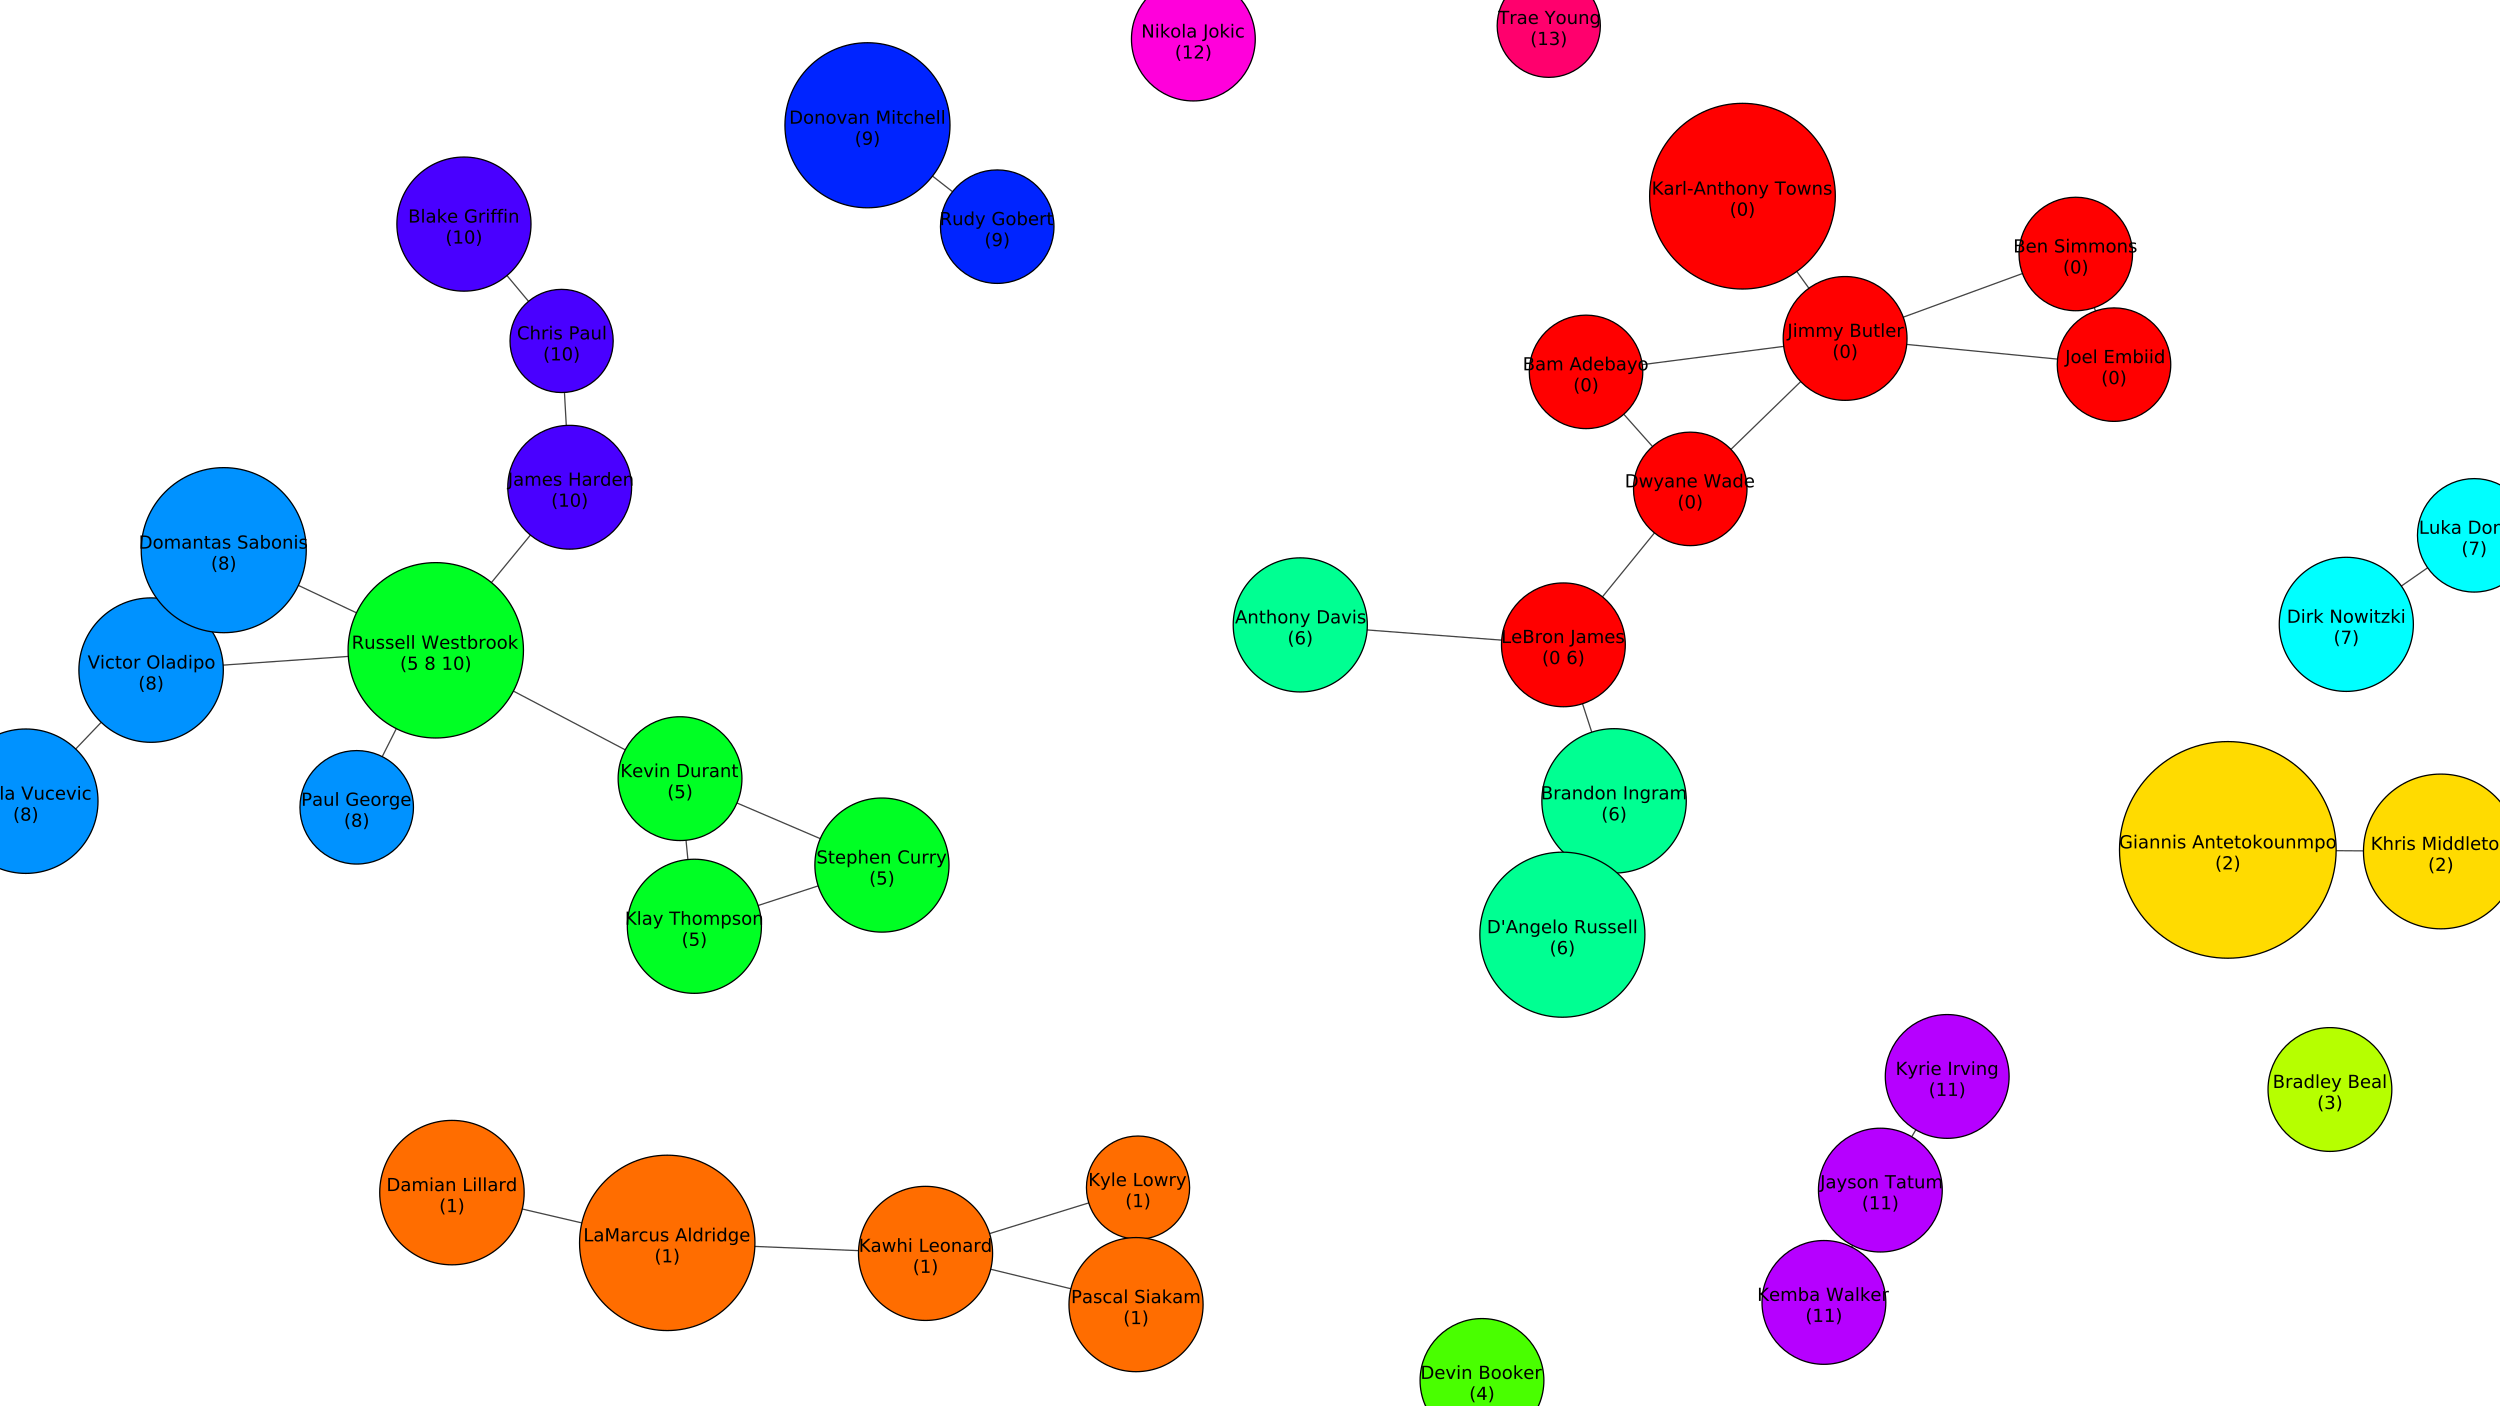 <?xml version="1.0" encoding="UTF-8"?>
<svg xmlns="http://www.w3.org/2000/svg" xmlns:xlink="http://www.w3.org/1999/xlink" width="1938.703pt" height="1090.521pt" viewBox="0 0 1938.703 1090.521" version="1.1">
<rect x="0" y="0" width="1938.703" height="1090.521" fill="#333333" stroke="none"/>
<defs>
<g>
<symbol overflow="visible" id="glyph0-0">
<path style="stroke:none;" d="M 0.703 2.469 L 0.703 -9.875 L 7.703 -9.875 L 7.703 2.469 Z M 1.484 1.703 L 6.922 1.703 L 6.922 -9.078 L 1.484 -9.078 Z M 1.484 1.703 "/>
</symbol>
<symbol overflow="visible" id="glyph0-1">
<path style="stroke:none;" d="M 2.75 -4.875 L 2.75 -1.141 L 4.969 -1.141 C 5.707 -1.141 6.254 -1.289 6.609 -1.594 C 6.973 -1.906 7.156 -2.379 7.156 -3.016 C 7.156 -3.648 6.973 -4.117 6.609 -4.422 C 6.254 -4.723 5.707 -4.875 4.969 -4.875 Z M 2.75 -9.078 L 2.75 -6 L 4.797 -6 C 5.473 -6 5.973 -6.125 6.297 -6.375 C 6.629 -6.625 6.797 -7.008 6.797 -7.531 C 6.797 -8.051 6.629 -8.438 6.297 -8.688 C 5.973 -8.945 5.473 -9.078 4.797 -9.078 Z M 1.375 -10.203 L 4.906 -10.203 C 5.957 -10.203 6.766 -9.984 7.328 -9.547 C 7.898 -9.109 8.188 -8.488 8.188 -7.688 C 8.188 -7.062 8.039 -6.562 7.75 -6.188 C 7.457 -5.82 7.031 -5.594 6.469 -5.5 C 7.145 -5.352 7.672 -5.047 8.047 -4.578 C 8.422 -4.117 8.609 -3.547 8.609 -2.859 C 8.609 -1.941 8.297 -1.234 7.672 -0.734 C 7.055 -0.242 6.176 0 5.031 0 L 1.375 0 Z M 1.375 -10.203 "/>
</symbol>
<symbol overflow="visible" id="glyph0-2">
<path style="stroke:none;" d="M 4.797 -3.844 C 3.785 -3.844 3.082 -3.727 2.688 -3.5 C 2.289 -3.27 2.094 -2.875 2.094 -2.312 C 2.094 -1.863 2.238 -1.508 2.531 -1.25 C 2.832 -0.988 3.234 -0.859 3.734 -0.859 C 4.43 -0.859 4.988 -1.102 5.406 -1.594 C 5.832 -2.094 6.047 -2.75 6.047 -3.562 L 6.047 -3.844 Z M 7.312 -4.375 L 7.312 0 L 6.047 0 L 6.047 -1.156 C 5.766 -0.695 5.406 -0.352 4.969 -0.125 C 4.539 0.094 4.02 0.203 3.406 0.203 C 2.625 0.203 2 -0.016 1.531 -0.453 C 1.07 -0.898 0.844 -1.492 0.844 -2.234 C 0.844 -3.086 1.129 -3.734 1.703 -4.172 C 2.285 -4.609 3.145 -4.828 4.281 -4.828 L 6.047 -4.828 L 6.047 -4.953 C 6.047 -5.535 5.852 -5.984 5.469 -6.297 C 5.094 -6.617 4.562 -6.781 3.875 -6.781 C 3.438 -6.781 3.008 -6.723 2.594 -6.609 C 2.176 -6.504 1.781 -6.348 1.406 -6.141 L 1.406 -7.312 C 1.863 -7.488 2.305 -7.617 2.734 -7.703 C 3.172 -7.797 3.594 -7.844 4 -7.844 C 5.113 -7.844 5.941 -7.555 6.484 -6.984 C 7.035 -6.41 7.312 -5.539 7.312 -4.375 Z M 7.312 -4.375 "/>
</symbol>
<symbol overflow="visible" id="glyph0-3">
<path style="stroke:none;" d="M 7.281 -6.188 C 7.594 -6.75 7.969 -7.164 8.406 -7.438 C 8.844 -7.707 9.359 -7.844 9.953 -7.844 C 10.754 -7.844 11.367 -7.562 11.797 -7 C 12.234 -6.445 12.453 -5.656 12.453 -4.625 L 12.453 0 L 11.188 0 L 11.188 -4.578 C 11.188 -5.316 11.055 -5.863 10.797 -6.219 C 10.535 -6.57 10.141 -6.75 9.609 -6.75 C 8.953 -6.75 8.438 -6.531 8.062 -6.094 C 7.688 -5.664 7.5 -5.078 7.5 -4.328 L 7.5 0 L 6.234 0 L 6.234 -4.578 C 6.234 -5.316 6.102 -5.863 5.844 -6.219 C 5.582 -6.57 5.18 -6.75 4.641 -6.75 C 3.992 -6.75 3.477 -6.531 3.094 -6.094 C 2.719 -5.656 2.531 -5.066 2.531 -4.328 L 2.531 0 L 1.266 0 L 1.266 -7.656 L 2.531 -7.656 L 2.531 -6.469 C 2.82 -6.938 3.164 -7.281 3.562 -7.5 C 3.969 -7.727 4.445 -7.844 5 -7.844 C 5.551 -7.844 6.02 -7.703 6.406 -7.422 C 6.801 -7.141 7.094 -6.727 7.281 -6.188 Z M 7.281 -6.188 "/>
</symbol>
<symbol overflow="visible" id="glyph0-4">
<path style="stroke:none;" d=""/>
</symbol>
<symbol overflow="visible" id="glyph0-5">
<path style="stroke:none;" d="M 4.781 -8.844 L 2.906 -3.766 L 6.672 -3.766 Z M 4 -10.203 L 5.578 -10.203 L 9.469 0 L 8.031 0 L 7.094 -2.625 L 2.5 -2.625 L 1.562 0 L 0.109 0 Z M 4 -10.203 "/>
</symbol>
<symbol overflow="visible" id="glyph0-6">
<path style="stroke:none;" d="M 6.359 -6.5 L 6.359 -10.641 L 7.609 -10.641 L 7.609 0 L 6.359 0 L 6.359 -1.156 C 6.098 -0.695 5.766 -0.352 5.359 -0.125 C 4.953 0.094 4.469 0.203 3.906 0.203 C 2.977 0.203 2.223 -0.164 1.641 -0.906 C 1.055 -1.645 0.766 -2.617 0.766 -3.828 C 0.766 -5.023 1.055 -5.992 1.641 -6.734 C 2.223 -7.473 2.977 -7.844 3.906 -7.844 C 4.469 -7.844 4.953 -7.727 5.359 -7.5 C 5.766 -7.281 6.098 -6.945 6.359 -6.5 Z M 2.078 -3.828 C 2.078 -2.898 2.266 -2.172 2.641 -1.641 C 3.023 -1.117 3.551 -0.859 4.219 -0.859 C 4.875 -0.859 5.395 -1.117 5.781 -1.641 C 6.164 -2.172 6.359 -2.898 6.359 -3.828 C 6.359 -4.742 6.164 -5.461 5.781 -5.984 C 5.395 -6.516 4.875 -6.781 4.219 -6.781 C 3.551 -6.781 3.023 -6.516 2.641 -5.984 C 2.266 -5.461 2.078 -4.742 2.078 -3.828 Z M 2.078 -3.828 "/>
</symbol>
<symbol overflow="visible" id="glyph0-7">
<path style="stroke:none;" d="M 7.875 -4.141 L 7.875 -3.531 L 2.078 -3.531 C 2.141 -2.664 2.398 -2.004 2.859 -1.547 C 3.328 -1.098 3.977 -0.875 4.812 -0.875 C 5.301 -0.875 5.77 -0.93 6.219 -1.047 C 6.676 -1.16 7.129 -1.336 7.578 -1.578 L 7.578 -0.391 C 7.117 -0.203 6.648 -0.055 6.172 0.047 C 5.703 0.148 5.227 0.203 4.75 0.203 C 3.52 0.203 2.547 -0.148 1.828 -0.859 C 1.117 -1.578 0.766 -2.539 0.766 -3.75 C 0.766 -5.008 1.102 -6.004 1.781 -6.734 C 2.457 -7.473 3.375 -7.844 4.531 -7.844 C 5.562 -7.844 6.375 -7.508 6.969 -6.844 C 7.57 -6.188 7.875 -5.285 7.875 -4.141 Z M 6.609 -4.516 C 6.598 -5.203 6.406 -5.75 6.031 -6.156 C 5.656 -6.57 5.16 -6.781 4.547 -6.781 C 3.836 -6.781 3.27 -6.578 2.844 -6.172 C 2.426 -5.773 2.188 -5.219 2.125 -4.5 Z M 6.609 -4.516 "/>
</symbol>
<symbol overflow="visible" id="glyph0-8">
<path style="stroke:none;" d="M 6.812 -3.828 C 6.812 -4.742 6.617 -5.461 6.234 -5.984 C 5.859 -6.516 5.336 -6.781 4.672 -6.781 C 4.004 -6.781 3.477 -6.516 3.094 -5.984 C 2.719 -5.461 2.531 -4.742 2.531 -3.828 C 2.531 -2.898 2.719 -2.172 3.094 -1.641 C 3.477 -1.117 4.004 -0.859 4.672 -0.859 C 5.336 -0.859 5.859 -1.117 6.234 -1.641 C 6.617 -2.172 6.812 -2.898 6.812 -3.828 Z M 2.531 -6.5 C 2.801 -6.945 3.133 -7.281 3.531 -7.5 C 3.938 -7.727 4.422 -7.844 4.984 -7.844 C 5.91 -7.844 6.664 -7.473 7.25 -6.734 C 7.832 -5.992 8.125 -5.023 8.125 -3.828 C 8.125 -2.617 7.832 -1.645 7.25 -0.906 C 6.664 -0.164 5.91 0.203 4.984 0.203 C 4.422 0.203 3.938 0.094 3.531 -0.125 C 3.133 -0.352 2.801 -0.695 2.531 -1.156 L 2.531 0 L 1.266 0 L 1.266 -10.641 L 2.531 -10.641 Z M 2.531 -6.5 "/>
</symbol>
<symbol overflow="visible" id="glyph0-9">
<path style="stroke:none;" d="M 4.5 0.719 C 4.145 1.625 3.797 2.211 3.453 2.484 C 3.117 2.766 2.672 2.906 2.109 2.906 L 1.109 2.906 L 1.109 1.859 L 1.844 1.859 C 2.188 1.859 2.453 1.773 2.641 1.609 C 2.836 1.453 3.051 1.066 3.281 0.453 L 3.516 -0.125 L 0.422 -7.656 L 1.75 -7.656 L 4.141 -1.672 L 6.531 -7.656 L 7.875 -7.656 Z M 4.5 0.719 "/>
</symbol>
<symbol overflow="visible" id="glyph0-10">
<path style="stroke:none;" d="M 4.281 -6.781 C 3.613 -6.781 3.082 -6.516 2.688 -5.984 C 2.289 -5.461 2.094 -4.742 2.094 -3.828 C 2.094 -2.91 2.285 -2.188 2.672 -1.656 C 3.066 -1.133 3.602 -0.875 4.281 -0.875 C 4.957 -0.875 5.488 -1.133 5.875 -1.656 C 6.27 -2.188 6.469 -2.91 6.469 -3.828 C 6.469 -4.734 6.27 -5.453 5.875 -5.984 C 5.488 -6.516 4.957 -6.781 4.281 -6.781 Z M 4.281 -7.844 C 5.375 -7.844 6.234 -7.484 6.859 -6.766 C 7.484 -6.055 7.797 -5.078 7.797 -3.828 C 7.797 -2.566 7.484 -1.578 6.859 -0.859 C 6.234 -0.148 5.375 0.203 4.281 0.203 C 3.188 0.203 2.328 -0.148 1.703 -0.859 C 1.078 -1.578 0.766 -2.566 0.766 -3.828 C 0.766 -5.078 1.078 -6.055 1.703 -6.766 C 2.328 -7.484 3.188 -7.844 4.281 -7.844 Z M 4.281 -7.844 "/>
</symbol>
<symbol overflow="visible" id="glyph0-11">
<path style="stroke:none;" d="M 4.344 -10.625 C 3.727 -9.57 3.27 -8.531 2.969 -7.5 C 2.676 -6.477 2.531 -5.441 2.531 -4.391 C 2.531 -3.336 2.68 -2.297 2.984 -1.266 C 3.285 -0.234 3.738 0.801 4.344 1.844 L 3.25 1.844 C 2.562 0.77 2.047 -0.281 1.703 -1.312 C 1.367 -2.344 1.203 -3.367 1.203 -4.391 C 1.203 -5.41 1.367 -6.438 1.703 -7.469 C 2.047 -8.5 2.562 -9.551 3.25 -10.625 Z M 4.344 -10.625 "/>
</symbol>
<symbol overflow="visible" id="glyph0-12">
<path style="stroke:none;" d="M 4.453 -9.297 C 3.742 -9.297 3.207 -8.945 2.844 -8.25 C 2.488 -7.551 2.312 -6.5 2.312 -5.094 C 2.312 -3.695 2.488 -2.645 2.844 -1.938 C 3.207 -1.238 3.742 -0.891 4.453 -0.891 C 5.172 -0.891 5.707 -1.238 6.062 -1.938 C 6.414 -2.645 6.594 -3.695 6.594 -5.094 C 6.594 -6.5 6.414 -7.551 6.062 -8.25 C 5.707 -8.945 5.172 -9.297 4.453 -9.297 Z M 4.453 -10.391 C 5.598 -10.391 6.473 -9.938 7.078 -9.031 C 7.68 -8.125 7.984 -6.812 7.984 -5.094 C 7.984 -3.375 7.68 -2.062 7.078 -1.156 C 6.473 -0.25 5.598 0.203 4.453 0.203 C 3.305 0.203 2.43 -0.25 1.828 -1.156 C 1.223 -2.062 0.922 -3.375 0.922 -5.094 C 0.922 -6.812 1.223 -8.125 1.828 -9.031 C 2.43 -9.938 3.305 -10.391 4.453 -10.391 Z M 4.453 -10.391 "/>
</symbol>
<symbol overflow="visible" id="glyph0-13">
<path style="stroke:none;" d="M 1.125 -10.625 L 2.219 -10.625 C 2.895 -9.551 3.406 -8.5 3.75 -7.469 C 4.094 -6.438 4.266 -5.41 4.266 -4.391 C 4.266 -3.367 4.094 -2.344 3.75 -1.312 C 3.406 -0.281 2.895 0.77 2.219 1.844 L 1.125 1.844 C 1.727 0.801 2.176 -0.234 2.469 -1.266 C 2.77 -2.297 2.922 -3.336 2.922 -4.391 C 2.922 -5.441 2.77 -6.477 2.469 -7.5 C 2.176 -8.531 1.727 -9.57 1.125 -10.625 Z M 1.125 -10.625 "/>
</symbol>
<symbol overflow="visible" id="glyph0-14">
<path style="stroke:none;" d="M 1.375 -10.203 L 2.75 -10.203 L 2.75 -1.156 L 7.719 -1.156 L 7.719 0 L 1.375 0 Z M 1.375 -10.203 "/>
</symbol>
<symbol overflow="visible" id="glyph0-15">
<path style="stroke:none;" d="M 1.375 -10.203 L 3.438 -10.203 L 6.031 -3.266 L 8.656 -10.203 L 10.719 -10.203 L 10.719 0 L 9.359 0 L 9.359 -8.969 L 6.734 -1.969 L 5.344 -1.969 L 2.719 -8.969 L 2.719 0 L 1.375 0 Z M 1.375 -10.203 "/>
</symbol>
<symbol overflow="visible" id="glyph0-16">
<path style="stroke:none;" d="M 5.75 -6.484 C 5.613 -6.566 5.461 -6.625 5.297 -6.656 C 5.129 -6.695 4.945 -6.719 4.75 -6.719 C 4.031 -6.719 3.477 -6.484 3.094 -6.016 C 2.719 -5.555 2.531 -4.895 2.531 -4.031 L 2.531 0 L 1.266 0 L 1.266 -7.656 L 2.531 -7.656 L 2.531 -6.469 C 2.801 -6.938 3.145 -7.281 3.562 -7.5 C 3.988 -7.727 4.504 -7.844 5.109 -7.844 C 5.203 -7.844 5.301 -7.836 5.406 -7.828 C 5.508 -7.816 5.625 -7.797 5.75 -7.766 Z M 5.75 -6.484 "/>
</symbol>
<symbol overflow="visible" id="glyph0-17">
<path style="stroke:none;" d="M 6.828 -7.359 L 6.828 -6.188 C 6.473 -6.383 6.113 -6.531 5.75 -6.625 C 5.395 -6.727 5.035 -6.781 4.672 -6.781 C 3.859 -6.781 3.223 -6.52 2.766 -6 C 2.316 -5.477 2.094 -4.754 2.094 -3.828 C 2.094 -2.891 2.316 -2.16 2.766 -1.641 C 3.223 -1.129 3.859 -0.875 4.672 -0.875 C 5.035 -0.875 5.395 -0.922 5.75 -1.016 C 6.113 -1.109 6.473 -1.254 6.828 -1.453 L 6.828 -0.297 C 6.473 -0.129 6.109 -0.004 5.734 0.078 C 5.359 0.16 4.961 0.203 4.547 0.203 C 3.391 0.203 2.469 -0.156 1.781 -0.875 C 1.102 -1.602 0.766 -2.586 0.766 -3.828 C 0.766 -5.066 1.109 -6.047 1.797 -6.766 C 2.484 -7.484 3.426 -7.844 4.625 -7.844 C 5.008 -7.844 5.383 -7.801 5.75 -7.719 C 6.125 -7.645 6.484 -7.523 6.828 -7.359 Z M 6.828 -7.359 "/>
</symbol>
<symbol overflow="visible" id="glyph0-18">
<path style="stroke:none;" d="M 1.188 -3.016 L 1.188 -7.656 L 2.453 -7.656 L 2.453 -3.062 C 2.453 -2.344 2.594 -1.801 2.875 -1.438 C 3.156 -1.07 3.578 -0.891 4.141 -0.891 C 4.816 -0.891 5.352 -1.102 5.75 -1.531 C 6.145 -1.969 6.344 -2.562 6.344 -3.312 L 6.344 -7.656 L 7.609 -7.656 L 7.609 0 L 6.344 0 L 6.344 -1.172 C 6.039 -0.711 5.688 -0.367 5.281 -0.141 C 4.875 0.086 4.406 0.203 3.875 0.203 C 3 0.203 2.332 -0.066 1.875 -0.609 C 1.414 -1.16 1.188 -1.961 1.188 -3.016 Z M 4.359 -7.844 Z M 4.359 -7.844 "/>
</symbol>
<symbol overflow="visible" id="glyph0-19">
<path style="stroke:none;" d="M 6.203 -7.438 L 6.203 -6.234 C 5.848 -6.422 5.477 -6.555 5.094 -6.641 C 4.707 -6.734 4.312 -6.781 3.906 -6.781 C 3.281 -6.781 2.812 -6.688 2.5 -6.5 C 2.188 -6.312 2.031 -6.023 2.031 -5.641 C 2.031 -5.348 2.141 -5.117 2.359 -4.953 C 2.586 -4.785 3.039 -4.629 3.719 -4.484 L 4.141 -4.375 C 5.035 -4.188 5.672 -3.914 6.047 -3.562 C 6.422 -3.219 6.609 -2.734 6.609 -2.109 C 6.609 -1.398 6.328 -0.836 5.766 -0.422 C 5.203 -0.004 4.43 0.203 3.453 0.203 C 3.035 0.203 2.602 0.16 2.156 0.078 C 1.719 -0.004 1.254 -0.125 0.766 -0.281 L 0.766 -1.578 C 1.223 -1.336 1.676 -1.156 2.125 -1.031 C 2.582 -0.914 3.031 -0.859 3.469 -0.859 C 4.062 -0.859 4.516 -0.957 4.828 -1.156 C 5.148 -1.363 5.312 -1.648 5.312 -2.016 C 5.312 -2.359 5.195 -2.617 4.969 -2.797 C 4.738 -2.984 4.234 -3.16 3.453 -3.328 L 3.016 -3.438 C 2.242 -3.594 1.68 -3.844 1.328 -4.188 C 0.984 -4.531 0.812 -4.992 0.812 -5.578 C 0.812 -6.305 1.066 -6.863 1.578 -7.25 C 2.086 -7.645 2.812 -7.844 3.75 -7.844 C 4.219 -7.844 4.656 -7.805 5.062 -7.734 C 5.477 -7.672 5.859 -7.57 6.203 -7.438 Z M 6.203 -7.438 "/>
</symbol>
<symbol overflow="visible" id="glyph0-20">
<path style="stroke:none;" d="M 1.312 -10.641 L 2.578 -10.641 L 2.578 0 L 1.312 0 Z M 1.312 -10.641 "/>
</symbol>
<symbol overflow="visible" id="glyph0-21">
<path style="stroke:none;" d="M 1.312 -7.656 L 2.578 -7.656 L 2.578 0 L 1.312 0 Z M 1.312 -10.641 L 2.578 -10.641 L 2.578 -9.047 L 1.312 -9.047 Z M 1.312 -10.641 "/>
</symbol>
<symbol overflow="visible" id="glyph0-22">
<path style="stroke:none;" d="M 6.359 -3.922 C 6.359 -4.828 6.172 -5.531 5.797 -6.031 C 5.422 -6.531 4.895 -6.781 4.219 -6.781 C 3.539 -6.781 3.016 -6.531 2.641 -6.031 C 2.266 -5.531 2.078 -4.828 2.078 -3.922 C 2.078 -3.016 2.266 -2.305 2.641 -1.797 C 3.016 -1.297 3.539 -1.047 4.219 -1.047 C 4.895 -1.047 5.422 -1.297 5.797 -1.797 C 6.172 -2.305 6.359 -3.016 6.359 -3.922 Z M 7.609 -0.953 C 7.609 0.348 7.316 1.316 6.734 1.953 C 6.16 2.586 5.281 2.906 4.094 2.906 C 3.645 2.906 3.223 2.875 2.828 2.812 C 2.441 2.75 2.066 2.648 1.703 2.516 L 1.703 1.281 C 2.066 1.488 2.426 1.641 2.781 1.734 C 3.145 1.828 3.516 1.875 3.891 1.875 C 4.711 1.875 5.328 1.656 5.734 1.219 C 6.148 0.789 6.359 0.145 6.359 -0.719 L 6.359 -1.344 C 6.098 -0.895 5.766 -0.555 5.359 -0.328 C 4.953 -0.109 4.469 0 3.906 0 C 2.969 0 2.207 -0.352 1.625 -1.062 C 1.051 -1.781 0.766 -2.734 0.766 -3.922 C 0.766 -5.098 1.051 -6.047 1.625 -6.766 C 2.207 -7.484 2.969 -7.844 3.906 -7.844 C 4.469 -7.844 4.953 -7.727 5.359 -7.5 C 5.766 -7.281 6.098 -6.945 6.359 -6.5 L 6.359 -7.656 L 7.609 -7.656 Z M 7.609 -0.953 "/>
</symbol>
<symbol overflow="visible" id="glyph0-23">
<path style="stroke:none;" d="M 1.734 -1.156 L 4 -1.156 L 4 -8.953 L 1.531 -8.453 L 1.531 -9.719 L 3.984 -10.203 L 5.359 -10.203 L 5.359 -1.156 L 7.609 -1.156 L 7.609 0 L 1.734 0 Z M 1.734 -1.156 "/>
</symbol>
<symbol overflow="visible" id="glyph0-24">
<path style="stroke:none;" d="M 8.328 -1.453 L 8.328 -4.203 L 6.078 -4.203 L 6.078 -5.328 L 9.703 -5.328 L 9.703 -0.953 C 9.172 -0.578 8.582 -0.289 7.938 -0.094 C 7.289 0.102 6.602 0.203 5.875 0.203 C 4.281 0.203 3.031 -0.258 2.125 -1.188 C 1.227 -2.125 0.781 -3.426 0.781 -5.094 C 0.781 -6.758 1.227 -8.055 2.125 -8.984 C 3.031 -9.922 4.281 -10.391 5.875 -10.391 C 6.539 -10.391 7.172 -10.305 7.766 -10.141 C 8.367 -9.984 8.926 -9.742 9.438 -9.422 L 9.438 -7.953 C 8.926 -8.379 8.383 -8.703 7.812 -8.922 C 7.238 -9.141 6.633 -9.25 6 -9.25 C 4.75 -9.25 3.812 -8.898 3.188 -8.203 C 2.562 -7.516 2.25 -6.477 2.25 -5.094 C 2.25 -3.719 2.562 -2.68 3.188 -1.984 C 3.812 -1.285 4.75 -0.938 6 -0.938 C 6.488 -0.938 6.922 -0.977 7.297 -1.062 C 7.68 -1.145 8.023 -1.273 8.328 -1.453 Z M 8.328 -1.453 "/>
</symbol>
<symbol overflow="visible" id="glyph0-25">
<path style="stroke:none;" d="M 7.688 -4.625 L 7.688 0 L 6.422 0 L 6.422 -4.578 C 6.422 -5.305 6.281 -5.848 6 -6.203 C 5.719 -6.566 5.297 -6.75 4.734 -6.75 C 4.055 -6.75 3.52 -6.531 3.125 -6.094 C 2.727 -5.664 2.531 -5.078 2.531 -4.328 L 2.531 0 L 1.266 0 L 1.266 -7.656 L 2.531 -7.656 L 2.531 -6.469 C 2.832 -6.926 3.188 -7.27 3.594 -7.5 C 4.008 -7.727 4.484 -7.844 5.016 -7.844 C 5.891 -7.844 6.551 -7.566 7 -7.016 C 7.457 -6.473 7.688 -5.676 7.688 -4.625 Z M 7.688 -4.625 "/>
</symbol>
<symbol overflow="visible" id="glyph0-26">
<path style="stroke:none;" d="M 2.562 -9.828 L 2.562 -7.656 L 5.156 -7.656 L 5.156 -6.672 L 2.562 -6.672 L 2.562 -2.516 C 2.562 -1.898 2.645 -1.5 2.812 -1.312 C 2.988 -1.133 3.336 -1.047 3.859 -1.047 L 5.156 -1.047 L 5.156 0 L 3.859 0 C 2.891 0 2.219 -0.18 1.844 -0.547 C 1.477 -0.91 1.297 -1.566 1.297 -2.516 L 1.297 -6.672 L 0.375 -6.672 L 0.375 -7.656 L 1.297 -7.656 L 1.297 -9.828 Z M 2.562 -9.828 "/>
</symbol>
<symbol overflow="visible" id="glyph0-27">
<path style="stroke:none;" d="M 1.266 -10.641 L 2.531 -10.641 L 2.531 -4.359 L 6.297 -7.656 L 7.891 -7.656 L 3.828 -4.078 L 8.062 0 L 6.422 0 L 2.531 -3.734 L 2.531 0 L 1.266 0 Z M 1.266 -10.641 "/>
</symbol>
<symbol overflow="visible" id="glyph0-28">
<path style="stroke:none;" d="M 2.531 -1.156 L 2.531 2.906 L 1.266 2.906 L 1.266 -7.656 L 2.531 -7.656 L 2.531 -6.5 C 2.801 -6.945 3.133 -7.281 3.531 -7.5 C 3.938 -7.727 4.422 -7.844 4.984 -7.844 C 5.91 -7.844 6.664 -7.473 7.25 -6.734 C 7.832 -5.992 8.125 -5.023 8.125 -3.828 C 8.125 -2.617 7.832 -1.645 7.25 -0.906 C 6.664 -0.164 5.91 0.203 4.984 0.203 C 4.422 0.203 3.938 0.094 3.531 -0.125 C 3.133 -0.352 2.801 -0.695 2.531 -1.156 Z M 6.812 -3.828 C 6.812 -4.742 6.617 -5.461 6.234 -5.984 C 5.859 -6.516 5.336 -6.781 4.672 -6.781 C 4.004 -6.781 3.477 -6.516 3.094 -5.984 C 2.719 -5.461 2.531 -4.742 2.531 -3.828 C 2.531 -2.898 2.719 -2.172 3.094 -1.641 C 3.477 -1.117 4.004 -0.859 4.672 -0.859 C 5.336 -0.859 5.859 -1.117 6.234 -1.641 C 6.617 -2.172 6.812 -2.898 6.812 -3.828 Z M 6.812 -3.828 "/>
</symbol>
<symbol overflow="visible" id="glyph0-29">
<path style="stroke:none;" d="M 2.688 -1.156 L 7.5 -1.156 L 7.5 0 L 1.031 0 L 1.031 -1.156 C 1.551 -1.695 2.266 -2.426 3.172 -3.344 C 4.078 -4.258 4.645 -4.848 4.875 -5.109 C 5.312 -5.609 5.617 -6.031 5.797 -6.375 C 5.973 -6.719 6.062 -7.055 6.062 -7.391 C 6.062 -7.93 5.867 -8.375 5.484 -8.719 C 5.109 -9.062 4.613 -9.234 4 -9.234 C 3.57 -9.234 3.117 -9.156 2.641 -9 C 2.16 -8.852 1.645 -8.625 1.094 -8.312 L 1.094 -9.719 C 1.645 -9.938 2.16 -10.102 2.641 -10.219 C 3.129 -10.332 3.578 -10.391 3.984 -10.391 C 5.035 -10.391 5.875 -10.125 6.5 -9.594 C 7.133 -9.07 7.453 -8.367 7.453 -7.484 C 7.453 -7.055 7.375 -6.656 7.219 -6.281 C 7.062 -5.906 6.773 -5.461 6.359 -4.953 C 6.242 -4.828 5.879 -4.445 5.266 -3.812 C 4.66 -3.176 3.801 -2.289 2.688 -1.156 Z M 2.688 -1.156 "/>
</symbol>
<symbol overflow="visible" id="glyph0-30">
<path style="stroke:none;" d="M 5.688 -5.5 C 6.344 -5.363 6.852 -5.07 7.219 -4.625 C 7.594 -4.176 7.781 -3.625 7.781 -2.969 C 7.781 -1.957 7.43 -1.176 6.734 -0.625 C 6.047 -0.07 5.066 0.203 3.797 0.203 C 3.367 0.203 2.926 0.156 2.469 0.062 C 2.02 -0.02 1.551 -0.145 1.062 -0.312 L 1.062 -1.641 C 1.445 -1.422 1.867 -1.254 2.328 -1.141 C 2.785 -1.023 3.258 -0.969 3.75 -0.969 C 4.613 -0.969 5.27 -1.133 5.719 -1.469 C 6.176 -1.812 6.406 -2.312 6.406 -2.969 C 6.406 -3.57 6.191 -4.039 5.766 -4.375 C 5.348 -4.719 4.766 -4.891 4.016 -4.891 L 2.828 -4.891 L 2.828 -6.016 L 4.078 -6.016 C 4.754 -6.016 5.27 -6.148 5.625 -6.422 C 5.988 -6.703 6.172 -7.098 6.172 -7.609 C 6.172 -8.129 5.984 -8.531 5.609 -8.812 C 5.242 -9.094 4.711 -9.234 4.016 -9.234 C 3.641 -9.234 3.234 -9.191 2.797 -9.109 C 2.367 -9.023 1.895 -8.895 1.375 -8.719 L 1.375 -9.953 C 1.895 -10.098 2.383 -10.207 2.844 -10.281 C 3.301 -10.352 3.734 -10.391 4.141 -10.391 C 5.191 -10.391 6.02 -10.148 6.625 -9.672 C 7.238 -9.203 7.547 -8.562 7.547 -7.75 C 7.547 -7.176 7.383 -6.695 7.062 -6.312 C 6.738 -5.926 6.281 -5.656 5.688 -5.5 Z M 5.688 -5.5 "/>
</symbol>
<symbol overflow="visible" id="glyph0-31">
<path style="stroke:none;" d="M 2.75 -9.078 L 2.75 -1.141 L 4.422 -1.141 C 5.828 -1.141 6.859 -1.457 7.516 -2.094 C 8.172 -2.727 8.5 -3.734 8.5 -5.109 C 8.5 -6.484 8.172 -7.488 7.516 -8.125 C 6.859 -8.758 5.828 -9.078 4.422 -9.078 Z M 1.375 -10.203 L 4.219 -10.203 C 6.188 -10.203 7.633 -9.789 8.562 -8.969 C 9.488 -8.145 9.953 -6.859 9.953 -5.109 C 9.953 -3.348 9.488 -2.055 8.562 -1.234 C 7.633 -0.41 6.188 0 4.219 0 L 1.375 0 Z M 1.375 -10.203 "/>
</symbol>
<symbol overflow="visible" id="glyph0-32">
<path style="stroke:none;" d="M 0.422 -7.656 L 1.75 -7.656 L 4.141 -1.234 L 6.531 -7.656 L 7.875 -7.656 L 5 0 L 3.281 0 Z M 0.422 -7.656 "/>
</symbol>
<symbol overflow="visible" id="glyph0-33">
<path style="stroke:none;" d="M 5.297 -9 L 1.812 -3.562 L 5.297 -3.562 Z M 4.922 -10.203 L 6.672 -10.203 L 6.672 -3.562 L 8.125 -3.562 L 8.125 -2.406 L 6.672 -2.406 L 6.672 0 L 5.297 0 L 5.297 -2.406 L 0.688 -2.406 L 0.688 -3.734 Z M 4.922 -10.203 "/>
</symbol>
<symbol overflow="visible" id="glyph0-34">
<path style="stroke:none;" d="M 1.375 -10.203 L 2.75 -10.203 L 2.75 -0.719 C 2.75 0.52 2.516 1.414 2.047 1.969 C 1.586 2.52 0.836 2.797 -0.203 2.797 L -0.719 2.797 L -0.719 1.641 L -0.297 1.641 C 0.316 1.641 0.75 1.469 1 1.125 C 1.25 0.781 1.375 0.164 1.375 -0.719 Z M 1.375 -10.203 "/>
</symbol>
<symbol overflow="visible" id="glyph0-35">
<path style="stroke:none;" d="M 7.5 -9.875 L 7.5 -8.531 C 6.969 -8.781 6.469 -8.961 6 -9.078 C 5.539 -9.203 5.094 -9.266 4.656 -9.266 C 3.906 -9.266 3.328 -9.117 2.922 -8.828 C 2.516 -8.535 2.312 -8.125 2.312 -7.594 C 2.312 -7.133 2.445 -6.789 2.719 -6.562 C 2.988 -6.332 3.504 -6.148 4.266 -6.016 L 5.094 -5.844 C 6.125 -5.645 6.883 -5.297 7.375 -4.797 C 7.863 -4.305 8.109 -3.645 8.109 -2.812 C 8.109 -1.82 7.773 -1.07 7.109 -0.562 C 6.453 -0.051 5.484 0.203 4.203 0.203 C 3.711 0.203 3.195 0.145 2.656 0.031 C 2.113 -0.07 1.551 -0.234 0.969 -0.453 L 0.969 -1.875 C 1.531 -1.562 2.078 -1.32 2.609 -1.156 C 3.148 -1 3.68 -0.922 4.203 -0.922 C 4.984 -0.922 5.586 -1.078 6.016 -1.391 C 6.453 -1.703 6.672 -2.145 6.672 -2.719 C 6.672 -3.219 6.516 -3.609 6.203 -3.891 C 5.898 -4.172 5.395 -4.383 4.688 -4.531 L 3.844 -4.688 C 2.812 -4.895 2.066 -5.219 1.609 -5.656 C 1.148 -6.094 0.922 -6.703 0.922 -7.484 C 0.922 -8.379 1.238 -9.086 1.875 -9.609 C 2.508 -10.129 3.383 -10.391 4.5 -10.391 C 4.977 -10.391 5.469 -10.344 5.969 -10.25 C 6.469 -10.164 6.977 -10.039 7.5 -9.875 Z M 7.5 -9.875 "/>
</symbol>
<symbol overflow="visible" id="glyph0-36">
<path style="stroke:none;" d="M 7.688 -4.625 L 7.688 0 L 6.422 0 L 6.422 -4.578 C 6.422 -5.305 6.281 -5.848 6 -6.203 C 5.719 -6.566 5.297 -6.75 4.734 -6.75 C 4.055 -6.75 3.52 -6.531 3.125 -6.094 C 2.727 -5.664 2.531 -5.078 2.531 -4.328 L 2.531 0 L 1.266 0 L 1.266 -10.641 L 2.531 -10.641 L 2.531 -6.469 C 2.832 -6.926 3.188 -7.27 3.594 -7.5 C 4.008 -7.727 4.484 -7.844 5.016 -7.844 C 5.891 -7.844 6.551 -7.566 7 -7.016 C 7.457 -6.473 7.688 -5.676 7.688 -4.625 Z M 7.688 -4.625 "/>
</symbol>
<symbol overflow="visible" id="glyph0-37">
<path style="stroke:none;" d="M 9.016 -9.422 L 9.016 -7.969 C 8.547 -8.395 8.047 -8.711 7.516 -8.922 C 6.992 -9.141 6.441 -9.25 5.859 -9.25 C 4.691 -9.25 3.797 -8.891 3.172 -8.172 C 2.555 -7.461 2.25 -6.438 2.25 -5.094 C 2.25 -3.75 2.555 -2.719 3.172 -2 C 3.797 -1.289 4.691 -0.938 5.859 -0.938 C 6.441 -0.938 6.992 -1.039 7.516 -1.25 C 8.047 -1.469 8.547 -1.797 9.016 -2.234 L 9.016 -0.781 C 8.535 -0.457 8.023 -0.211 7.484 -0.047 C 6.941 0.117 6.367 0.203 5.766 0.203 C 4.223 0.203 3.004 -0.27 2.109 -1.219 C 1.223 -2.164 0.781 -3.457 0.781 -5.094 C 0.781 -6.727 1.223 -8.02 2.109 -8.969 C 3.004 -9.914 4.223 -10.391 5.766 -10.391 C 6.379 -10.391 6.957 -10.305 7.5 -10.141 C 8.039 -9.984 8.547 -9.742 9.016 -9.422 Z M 9.016 -9.422 "/>
</symbol>
<symbol overflow="visible" id="glyph0-38">
<path style="stroke:none;" d="M 1.516 -10.203 L 6.938 -10.203 L 6.938 -9.047 L 2.781 -9.047 L 2.781 -6.547 C 2.977 -6.609 3.176 -6.656 3.375 -6.688 C 3.57 -6.727 3.773 -6.75 3.984 -6.75 C 5.117 -6.75 6.02 -6.438 6.688 -5.812 C 7.352 -5.188 7.688 -4.344 7.688 -3.281 C 7.688 -2.176 7.344 -1.316 6.656 -0.703 C 5.977 -0.098 5.016 0.203 3.766 0.203 C 3.336 0.203 2.898 0.164 2.453 0.094 C 2.016 0.02 1.555 -0.086 1.078 -0.234 L 1.078 -1.625 C 1.492 -1.406 1.922 -1.238 2.359 -1.125 C 2.797 -1.02 3.254 -0.969 3.734 -0.969 C 4.523 -0.969 5.148 -1.172 5.609 -1.578 C 6.066 -1.992 6.297 -2.562 6.297 -3.281 C 6.297 -3.988 6.066 -4.547 5.609 -4.953 C 5.148 -5.367 4.523 -5.578 3.734 -5.578 C 3.367 -5.578 3 -5.535 2.625 -5.453 C 2.258 -5.379 1.891 -5.254 1.516 -5.078 Z M 1.516 -10.203 "/>
</symbol>
<symbol overflow="visible" id="glyph0-39">
<path style="stroke:none;" d="M 4.625 -5.656 C 4 -5.656 3.504 -5.441 3.141 -5.016 C 2.785 -4.586 2.609 -4.008 2.609 -3.281 C 2.609 -2.539 2.785 -1.957 3.141 -1.531 C 3.504 -1.102 4 -0.891 4.625 -0.891 C 5.238 -0.891 5.727 -1.102 6.094 -1.531 C 6.457 -1.957 6.641 -2.539 6.641 -3.281 C 6.641 -4.008 6.457 -4.586 6.094 -5.016 C 5.727 -5.441 5.238 -5.656 4.625 -5.656 Z M 7.359 -9.984 L 7.359 -8.719 C 7.016 -8.883 6.664 -9.008 6.312 -9.094 C 5.957 -9.188 5.609 -9.234 5.266 -9.234 C 4.348 -9.234 3.648 -8.926 3.172 -8.312 C 2.691 -7.695 2.422 -6.766 2.359 -5.516 C 2.617 -5.91 2.953 -6.211 3.359 -6.422 C 3.766 -6.641 4.211 -6.75 4.703 -6.75 C 5.723 -6.75 6.531 -6.438 7.125 -5.812 C 7.727 -5.188 8.031 -4.344 8.031 -3.281 C 8.031 -2.227 7.719 -1.383 7.094 -0.75 C 6.477 -0.113 5.656 0.203 4.625 0.203 C 3.438 0.203 2.531 -0.25 1.906 -1.156 C 1.289 -2.062 0.984 -3.375 0.984 -5.094 C 0.984 -6.707 1.363 -7.992 2.125 -8.953 C 2.895 -9.91 3.922 -10.391 5.203 -10.391 C 5.555 -10.391 5.906 -10.352 6.25 -10.281 C 6.602 -10.219 6.973 -10.117 7.359 -9.984 Z M 7.359 -9.984 "/>
</symbol>
<symbol overflow="visible" id="glyph0-40">
<path style="stroke:none;" d="M 1.156 -10.203 L 7.719 -10.203 L 7.719 -9.625 L 4 0 L 2.562 0 L 6.047 -9.047 L 1.156 -9.047 Z M 1.156 -10.203 "/>
</symbol>
<symbol overflow="visible" id="glyph0-41">
<path style="stroke:none;" d="M 1.375 -10.203 L 2.75 -10.203 L 2.75 -5.891 L 7.328 -10.203 L 9.109 -10.203 L 4.047 -5.453 L 9.469 0 L 7.656 0 L 2.75 -4.922 L 2.75 0 L 1.375 0 Z M 1.375 -10.203 "/>
</symbol>
<symbol overflow="visible" id="glyph0-42">
<path style="stroke:none;" d="M 1.375 -10.203 L 7.828 -10.203 L 7.828 -9.047 L 2.75 -9.047 L 2.75 -6.016 L 7.609 -6.016 L 7.609 -4.859 L 2.75 -4.859 L 2.75 -1.156 L 7.953 -1.156 L 7.953 0 L 1.375 0 Z M 1.375 -10.203 "/>
</symbol>
<symbol overflow="visible" id="glyph0-43">
<path style="stroke:none;" d="M 2.75 -9.078 L 2.75 -5.234 L 4.484 -5.234 C 5.129 -5.234 5.629 -5.398 5.984 -5.734 C 6.336 -6.066 6.516 -6.539 6.516 -7.156 C 6.516 -7.77 6.336 -8.242 5.984 -8.578 C 5.629 -8.91 5.129 -9.078 4.484 -9.078 Z M 1.375 -10.203 L 4.484 -10.203 C 5.629 -10.203 6.492 -9.941 7.078 -9.422 C 7.672 -8.91 7.969 -8.156 7.969 -7.156 C 7.969 -6.145 7.672 -5.383 7.078 -4.875 C 6.492 -4.363 5.629 -4.109 4.484 -4.109 L 2.75 -4.109 L 2.75 0 L 1.375 0 Z M 1.375 -10.203 "/>
</symbol>
<symbol overflow="visible" id="glyph0-44">
<path style="stroke:none;" d="M 4.453 -4.844 C 3.797 -4.844 3.281 -4.664 2.906 -4.312 C 2.531 -3.969 2.344 -3.488 2.344 -2.875 C 2.344 -2.258 2.531 -1.773 2.906 -1.422 C 3.281 -1.066 3.797 -0.891 4.453 -0.891 C 5.109 -0.891 5.625 -1.066 6 -1.422 C 6.375 -1.773 6.562 -2.258 6.562 -2.875 C 6.562 -3.488 6.375 -3.969 6 -4.312 C 5.625 -4.664 5.109 -4.844 4.453 -4.844 Z M 3.062 -5.438 C 2.477 -5.582 2.02 -5.859 1.688 -6.266 C 1.352 -6.672 1.188 -7.164 1.188 -7.75 C 1.188 -8.562 1.477 -9.203 2.062 -9.672 C 2.645 -10.148 3.441 -10.391 4.453 -10.391 C 5.461 -10.391 6.258 -10.148 6.844 -9.672 C 7.426 -9.203 7.719 -8.562 7.719 -7.75 C 7.719 -7.164 7.551 -6.672 7.219 -6.266 C 6.883 -5.859 6.426 -5.582 5.844 -5.438 C 6.508 -5.281 7.023 -4.973 7.391 -4.516 C 7.766 -4.066 7.953 -3.52 7.953 -2.875 C 7.953 -1.883 7.648 -1.125 7.047 -0.594 C 6.441 -0.062 5.578 0.203 4.453 0.203 C 3.328 0.203 2.461 -0.062 1.859 -0.594 C 1.254 -1.125 0.953 -1.883 0.953 -2.875 C 0.953 -3.52 1.141 -4.066 1.516 -4.516 C 1.891 -4.973 2.406 -5.281 3.062 -5.438 Z M 2.562 -7.609 C 2.562 -7.086 2.727 -6.676 3.062 -6.375 C 3.395 -6.082 3.859 -5.938 4.453 -5.938 C 5.047 -5.938 5.508 -6.082 5.844 -6.375 C 6.176 -6.676 6.344 -7.086 6.344 -7.609 C 6.344 -8.141 6.176 -8.551 5.844 -8.844 C 5.508 -9.145 5.047 -9.297 4.453 -9.297 C 3.859 -9.297 3.395 -9.145 3.062 -8.844 C 2.727 -8.551 2.562 -8.141 2.562 -7.609 Z M 2.562 -7.609 "/>
</symbol>
<symbol overflow="visible" id="glyph0-45">
<path style="stroke:none;" d="M 6.219 -4.781 C 6.508 -4.688 6.797 -4.473 7.078 -4.141 C 7.359 -3.816 7.641 -3.367 7.922 -2.797 L 9.328 0 L 7.844 0 L 6.531 -2.625 C 6.195 -3.301 5.867 -3.75 5.547 -3.969 C 5.234 -4.195 4.805 -4.312 4.266 -4.312 L 2.75 -4.312 L 2.75 0 L 1.375 0 L 1.375 -10.203 L 4.484 -10.203 C 5.648 -10.203 6.52 -9.957 7.094 -9.469 C 7.676 -8.988 7.969 -8.254 7.969 -7.266 C 7.969 -6.617 7.816 -6.082 7.516 -5.656 C 7.211 -5.238 6.781 -4.945 6.219 -4.781 Z M 2.75 -9.078 L 2.75 -5.453 L 4.484 -5.453 C 5.148 -5.453 5.656 -5.602 6 -5.906 C 6.344 -6.219 6.516 -6.672 6.516 -7.266 C 6.516 -7.859 6.344 -8.305 6 -8.609 C 5.656 -8.922 5.148 -9.078 4.484 -9.078 Z M 2.75 -9.078 "/>
</symbol>
<symbol overflow="visible" id="glyph0-46">
<path style="stroke:none;" d="M 1.531 -0.219 L 1.531 -1.469 C 1.883 -1.301 2.238 -1.176 2.594 -1.094 C 2.945 -1.008 3.297 -0.969 3.641 -0.969 C 4.547 -0.969 5.238 -1.27 5.719 -1.875 C 6.207 -2.488 6.484 -3.422 6.547 -4.672 C 6.285 -4.285 5.953 -3.984 5.547 -3.766 C 5.141 -3.555 4.691 -3.453 4.203 -3.453 C 3.18 -3.453 2.367 -3.758 1.766 -4.375 C 1.172 -5 0.875 -5.848 0.875 -6.922 C 0.875 -7.961 1.18 -8.801 1.797 -9.438 C 2.422 -10.07 3.25 -10.391 4.281 -10.391 C 5.469 -10.391 6.367 -9.938 6.984 -9.031 C 7.609 -8.125 7.922 -6.812 7.922 -5.094 C 7.922 -3.488 7.539 -2.203 6.781 -1.234 C 6.02 -0.273 4.992 0.203 3.703 0.203 C 3.348 0.203 2.992 0.164 2.641 0.094 C 2.285 0.031 1.914 -0.07 1.531 -0.219 Z M 4.281 -4.547 C 4.906 -4.547 5.395 -4.754 5.75 -5.172 C 6.113 -5.598 6.297 -6.18 6.297 -6.922 C 6.297 -7.648 6.113 -8.227 5.75 -8.656 C 5.395 -9.082 4.906 -9.297 4.281 -9.297 C 3.664 -9.297 3.176 -9.082 2.812 -8.656 C 2.445 -8.227 2.266 -7.648 2.266 -6.922 C 2.266 -6.18 2.445 -5.598 2.812 -5.172 C 3.176 -4.754 3.664 -4.547 4.281 -4.547 Z M 4.281 -4.547 "/>
</symbol>
<symbol overflow="visible" id="glyph0-47">
<path style="stroke:none;" d="M 5.203 -10.641 L 5.203 -9.594 L 4 -9.594 C 3.539 -9.594 3.223 -9.5 3.047 -9.312 C 2.879 -9.133 2.797 -8.805 2.797 -8.328 L 2.797 -7.656 L 4.859 -7.656 L 4.859 -6.672 L 2.797 -6.672 L 2.797 0 L 1.531 0 L 1.531 -6.672 L 0.328 -6.672 L 0.328 -7.656 L 1.531 -7.656 L 1.531 -8.188 C 1.531 -9.039 1.727 -9.66 2.125 -10.047 C 2.52 -10.441 3.145 -10.641 4 -10.641 Z M 5.203 -10.641 "/>
</symbol>
<symbol overflow="visible" id="glyph0-48">
<path style="stroke:none;" d="M 1.375 -10.203 L 2.75 -10.203 L 2.75 -6.016 L 7.766 -6.016 L 7.766 -10.203 L 9.156 -10.203 L 9.156 0 L 7.766 0 L 7.766 -4.859 L 2.75 -4.859 L 2.75 0 L 1.375 0 Z M 1.375 -10.203 "/>
</symbol>
<symbol overflow="visible" id="glyph0-49">
<path style="stroke:none;" d="M 1.375 -10.203 L 2.75 -10.203 L 2.75 0 L 1.375 0 Z M 1.375 -10.203 "/>
</symbol>
<symbol overflow="visible" id="glyph0-50">
<path style="stroke:none;" d="M 1.375 -10.203 L 3.234 -10.203 L 7.766 -1.672 L 7.766 -10.203 L 9.094 -10.203 L 9.094 0 L 7.234 0 L 2.719 -8.531 L 2.719 0 L 1.375 0 Z M 1.375 -10.203 "/>
</symbol>
<symbol overflow="visible" id="glyph0-51">
<path style="stroke:none;" d="M 0.594 -7.656 L 1.844 -7.656 L 3.422 -1.688 L 4.984 -7.656 L 6.469 -7.656 L 8.047 -1.688 L 9.609 -7.656 L 10.859 -7.656 L 8.859 0 L 7.375 0 L 5.734 -6.281 L 4.078 0 L 2.594 0 Z M 0.594 -7.656 "/>
</symbol>
<symbol overflow="visible" id="glyph0-52">
<path style="stroke:none;" d="M 0.766 -7.656 L 6.75 -7.656 L 6.75 -6.516 L 2.016 -1 L 6.75 -1 L 6.75 0 L 0.609 0 L 0.609 -1.156 L 5.328 -6.656 L 0.766 -6.656 Z M 0.766 -7.656 "/>
</symbol>
<symbol overflow="visible" id="glyph0-53">
<path style="stroke:none;" d="M 4 0 L 0.109 -10.203 L 1.547 -10.203 L 4.781 -1.609 L 8.031 -10.203 L 9.469 -10.203 L 5.578 0 Z M 4 0 "/>
</symbol>
<symbol overflow="visible" id="glyph0-54">
<path style="stroke:none;" d="M 5.516 -9.266 C 4.516 -9.266 3.719 -8.891 3.125 -8.141 C 2.539 -7.398 2.25 -6.383 2.25 -5.094 C 2.25 -3.812 2.539 -2.797 3.125 -2.047 C 3.719 -1.297 4.516 -0.922 5.516 -0.922 C 6.516 -0.922 7.305 -1.297 7.891 -2.047 C 8.484 -2.797 8.781 -3.812 8.781 -5.094 C 8.781 -6.383 8.484 -7.398 7.891 -8.141 C 7.305 -8.891 6.516 -9.266 5.516 -9.266 Z M 5.516 -10.391 C 6.941 -10.391 8.082 -9.91 8.938 -8.953 C 9.801 -7.992 10.234 -6.707 10.234 -5.094 C 10.234 -3.488 9.801 -2.203 8.938 -1.234 C 8.082 -0.273 6.941 0.203 5.516 0.203 C 4.078 0.203 2.926 -0.273 2.062 -1.234 C 1.207 -2.191 0.781 -3.477 0.781 -5.094 C 0.781 -6.707 1.207 -7.992 2.062 -8.953 C 2.926 -9.91 4.078 -10.391 5.516 -10.391 Z M 5.516 -10.391 "/>
</symbol>
<symbol overflow="visible" id="glyph0-55">
<path style="stroke:none;" d="M 2.516 -10.203 L 2.516 -6.406 L 1.344 -6.406 L 1.344 -10.203 Z M 2.516 -10.203 "/>
</symbol>
<symbol overflow="visible" id="glyph0-56">
<path style="stroke:none;" d="M -0.047 -10.203 L 8.594 -10.203 L 8.594 -9.047 L 4.969 -9.047 L 4.969 0 L 3.578 0 L 3.578 -9.047 L -0.047 -9.047 Z M -0.047 -10.203 "/>
</symbol>
<symbol overflow="visible" id="glyph0-57">
<path style="stroke:none;" d="M 0.688 -4.391 L 4.375 -4.391 L 4.375 -3.281 L 0.688 -3.281 Z M 0.688 -4.391 "/>
</symbol>
<symbol overflow="visible" id="glyph0-58">
<path style="stroke:none;" d="M 0.469 -10.203 L 1.859 -10.203 L 4 -1.578 L 6.141 -10.203 L 7.703 -10.203 L 9.844 -1.578 L 11.984 -10.203 L 13.391 -10.203 L 10.828 0 L 9.078 0 L 6.938 -8.859 L 4.766 0 L 3.016 0 Z M 0.469 -10.203 "/>
</symbol>
<symbol overflow="visible" id="glyph0-59">
<path style="stroke:none;" d="M -0.031 -10.203 L 1.453 -10.203 L 4.281 -6.016 L 7.094 -10.203 L 8.578 -10.203 L 4.969 -4.859 L 4.969 0 L 3.578 0 L 3.578 -4.859 Z M -0.031 -10.203 "/>
</symbol>
</g>
</defs>
<g id="surface31">
<path style=" stroke:none;fill-rule:nonzero;fill:rgb(100%,100%,100%);fill-opacity:1;" d="M 0 0 L 1938.703 0 L 1938.703 1090.52 L 0 1090.52 Z M 0 0 "/>
<path style="fill:none;stroke-width:1;stroke-linecap:butt;stroke-linejoin:miter;stroke:rgb(26.667%,26.667%,26.667%);stroke-opacity:1;stroke-miterlimit:10;" d="M 1229.934 288.383 L 1430.852 262.457 "/>
<path style="fill:none;stroke-width:1;stroke-linecap:butt;stroke-linejoin:miter;stroke:rgb(26.667%,26.667%,26.667%);stroke-opacity:1;stroke-miterlimit:10;" d="M 1229.934 288.383 L 1310.754 379.121 "/>
<path style="fill:none;stroke-width:1;stroke-linecap:butt;stroke-linejoin:miter;stroke:rgb(26.667%,26.667%,26.667%);stroke-opacity:1;stroke-miterlimit:10;" d="M 517.434 963.828 L 717.738 971.984 "/>
<path style="fill:none;stroke-width:1;stroke-linecap:butt;stroke-linejoin:miter;stroke:rgb(26.667%,26.667%,26.667%);stroke-opacity:1;stroke-miterlimit:10;" d="M 517.434 963.828 L 350.473 924.848 "/>
<path style="fill:none;stroke-width:1;stroke-linecap:butt;stroke-linejoin:miter;stroke:rgb(26.667%,26.667%,26.667%);stroke-opacity:1;stroke-miterlimit:10;" d="M 1727.637 659.082 L 1892.836 660.289 "/>
<path style="fill:none;stroke-width:1;stroke-linecap:butt;stroke-linejoin:miter;stroke:rgb(26.667%,26.667%,26.667%);stroke-opacity:1;stroke-miterlimit:10;" d="M 1430.852 262.457 L 1639.363 282.766 "/>
<path style="fill:none;stroke-width:1;stroke-linecap:butt;stroke-linejoin:miter;stroke:rgb(26.667%,26.667%,26.667%);stroke-opacity:1;stroke-miterlimit:10;" d="M 1430.852 262.457 L 1609.715 196.965 "/>
<path style="fill:none;stroke-width:1;stroke-linecap:butt;stroke-linejoin:miter;stroke:rgb(26.667%,26.667%,26.667%);stroke-opacity:1;stroke-miterlimit:10;" d="M 1430.852 262.457 L 1351.254 152.129 "/>
<path style="fill:none;stroke-width:1;stroke-linecap:butt;stroke-linejoin:miter;stroke:rgb(26.667%,26.667%,26.667%);stroke-opacity:1;stroke-miterlimit:10;" d="M 1430.852 262.457 L 1310.754 379.121 "/>
<path style="fill:none;stroke-width:1;stroke-linecap:butt;stroke-linejoin:miter;stroke:rgb(26.667%,26.667%,26.667%);stroke-opacity:1;stroke-miterlimit:10;" d="M 683.93 670.844 L 527.359 603.824 "/>
<path style="fill:none;stroke-width:1;stroke-linecap:butt;stroke-linejoin:miter;stroke:rgb(26.667%,26.667%,26.667%);stroke-opacity:1;stroke-miterlimit:10;" d="M 683.93 670.844 L 538.477 718.32 "/>
<path style="fill:none;stroke-width:1;stroke-linecap:butt;stroke-linejoin:miter;stroke:rgb(26.667%,26.667%,26.667%);stroke-opacity:1;stroke-miterlimit:10;" d="M 1008.336 484.602 L 1212.387 500.059 "/>
<path style="fill:none;stroke-width:1;stroke-linecap:butt;stroke-linejoin:miter;stroke:rgb(26.667%,26.667%,26.667%);stroke-opacity:1;stroke-miterlimit:10;" d="M 1918.703 415.141 L 1819.527 484.172 "/>
<path style="fill:none;stroke-width:1;stroke-linecap:butt;stroke-linejoin:miter;stroke:rgb(26.667%,26.667%,26.667%);stroke-opacity:1;stroke-miterlimit:10;" d="M 527.359 603.824 L 538.477 718.32 "/>
<path style="fill:none;stroke-width:1;stroke-linecap:butt;stroke-linejoin:miter;stroke:rgb(26.667%,26.667%,26.667%);stroke-opacity:1;stroke-miterlimit:10;" d="M 527.359 603.824 L 337.93 504.301 "/>
<path style="fill:none;stroke-width:1;stroke-linecap:butt;stroke-linejoin:miter;stroke:rgb(26.667%,26.667%,26.667%);stroke-opacity:1;stroke-miterlimit:10;" d="M 1639.363 282.766 L 1609.715 196.965 "/>
<path style="fill:none;stroke-width:1;stroke-linecap:butt;stroke-linejoin:miter;stroke:rgb(26.667%,26.667%,26.667%);stroke-opacity:1;stroke-miterlimit:10;" d="M 276.617 626.059 L 337.93 504.301 "/>
<path style="fill:none;stroke-width:1;stroke-linecap:butt;stroke-linejoin:miter;stroke:rgb(26.667%,26.667%,26.667%);stroke-opacity:1;stroke-miterlimit:10;" d="M 773.328 175.773 L 672.707 97.133 "/>
<path style="fill:none;stroke-width:1;stroke-linecap:butt;stroke-linejoin:miter;stroke:rgb(26.667%,26.667%,26.667%);stroke-opacity:1;stroke-miterlimit:10;" d="M 359.781 173.785 L 435.516 264.398 "/>
<path style="fill:none;stroke-width:1;stroke-linecap:butt;stroke-linejoin:miter;stroke:rgb(26.667%,26.667%,26.667%);stroke-opacity:1;stroke-miterlimit:10;" d="M 441.785 377.848 L 435.516 264.398 "/>
<path style="fill:none;stroke-width:1;stroke-linecap:butt;stroke-linejoin:miter;stroke:rgb(26.667%,26.667%,26.667%);stroke-opacity:1;stroke-miterlimit:10;" d="M 441.785 377.848 L 337.93 504.301 "/>
<path style="fill:none;stroke-width:1;stroke-linecap:butt;stroke-linejoin:miter;stroke:rgb(26.667%,26.667%,26.667%);stroke-opacity:1;stroke-miterlimit:10;" d="M 1251.684 621.066 L 1212.387 500.059 "/>
<path style="fill:none;stroke-width:1;stroke-linecap:butt;stroke-linejoin:miter;stroke:rgb(26.667%,26.667%,26.667%);stroke-opacity:1;stroke-miterlimit:10;" d="M 1251.684 621.066 L 1211.594 724.844 "/>
<path style="fill:none;stroke-width:1;stroke-linecap:butt;stroke-linejoin:miter;stroke:rgb(26.667%,26.667%,26.667%);stroke-opacity:1;stroke-miterlimit:10;" d="M 1510.02 834.773 L 1458.18 922.902 "/>
<path style="fill:none;stroke-width:1;stroke-linecap:butt;stroke-linejoin:miter;stroke:rgb(26.667%,26.667%,26.667%);stroke-opacity:1;stroke-miterlimit:10;" d="M 1212.387 500.059 L 1310.754 379.121 "/>
<path style="fill:none;stroke-width:1;stroke-linecap:butt;stroke-linejoin:miter;stroke:rgb(26.667%,26.667%,26.667%);stroke-opacity:1;stroke-miterlimit:10;" d="M 717.738 971.984 L 882.523 920.977 "/>
<path style="fill:none;stroke-width:1;stroke-linecap:butt;stroke-linejoin:miter;stroke:rgb(26.667%,26.667%,26.667%);stroke-opacity:1;stroke-miterlimit:10;" d="M 717.738 971.984 L 880.973 1011.719 "/>
<path style="fill:none;stroke-width:1;stroke-linecap:butt;stroke-linejoin:miter;stroke:rgb(26.667%,26.667%,26.667%);stroke-opacity:1;stroke-miterlimit:10;" d="M 882.523 920.977 L 880.973 1011.719 "/>
<path style="fill:none;stroke-width:1;stroke-linecap:butt;stroke-linejoin:miter;stroke:rgb(26.667%,26.667%,26.667%);stroke-opacity:1;stroke-miterlimit:10;" d="M 117.18 519.652 L 173.504 426.641 "/>
<path style="fill:none;stroke-width:1;stroke-linecap:butt;stroke-linejoin:miter;stroke:rgb(26.667%,26.667%,26.667%);stroke-opacity:1;stroke-miterlimit:10;" d="M 117.18 519.652 L 20 621.312 "/>
<path style="fill:none;stroke-width:1;stroke-linecap:butt;stroke-linejoin:miter;stroke:rgb(26.667%,26.667%,26.667%);stroke-opacity:1;stroke-miterlimit:10;" d="M 117.18 519.652 L 337.93 504.301 "/>
<path style="fill:none;stroke-width:1;stroke-linecap:butt;stroke-linejoin:miter;stroke:rgb(26.667%,26.667%,26.667%);stroke-opacity:1;stroke-miterlimit:10;" d="M 173.504 426.641 L 337.93 504.301 "/>
<path style="fill:none;stroke-width:1;stroke-linecap:butt;stroke-linejoin:miter;stroke:rgb(26.667%,26.667%,26.667%);stroke-opacity:1;stroke-miterlimit:10;" d="M 1458.18 922.902 L 1414.41 1010.008 "/>
<path style="fill-rule:nonzero;fill:rgb(100%,0%,0%);fill-opacity:1;stroke-width:1;stroke-linecap:butt;stroke-linejoin:miter;stroke:rgb(0%,0%,0%);stroke-opacity:1;stroke-miterlimit:10;" d="M 1273.934 288.383 C 1273.934 312.684 1254.234 332.383 1229.934 332.383 C 1205.633 332.383 1185.934 312.684 1185.934 288.383 C 1185.934 264.082 1205.633 244.383 1229.934 244.383 C 1254.234 244.383 1273.934 264.082 1273.934 288.383 "/>
<path style="fill-rule:nonzero;fill:rgb(100%,42.857%,0%);fill-opacity:1;stroke-width:1;stroke-linecap:butt;stroke-linejoin:miter;stroke:rgb(0%,0%,0%);stroke-opacity:1;stroke-miterlimit:10;" d="M 585.434 963.828 C 585.434 1001.383 554.988 1031.828 517.434 1031.828 C 479.879 1031.828 449.434 1001.383 449.434 963.828 C 449.434 926.273 479.879 895.828 517.434 895.828 C 554.988 895.828 585.434 926.273 585.434 963.828 "/>
<path style="fill-rule:nonzero;fill:rgb(100%,85.714%,0%);fill-opacity:1;stroke-width:1;stroke-linecap:butt;stroke-linejoin:miter;stroke:rgb(0%,0%,0%);stroke-opacity:1;stroke-miterlimit:10;" d="M 1811.637 659.082 C 1811.637 705.477 1774.031 743.082 1727.637 743.082 C 1681.246 743.082 1643.637 705.477 1643.637 659.082 C 1643.637 612.691 1681.246 575.082 1727.637 575.082 C 1774.031 575.082 1811.637 612.691 1811.637 659.082 "/>
<path style="fill-rule:nonzero;fill:rgb(71.429%,100%,0%);fill-opacity:1;stroke-width:1;stroke-linecap:butt;stroke-linejoin:miter;stroke:rgb(0%,0%,0%);stroke-opacity:1;stroke-miterlimit:10;" d="M 1854.82 844.895 C 1854.82 871.406 1833.332 892.895 1806.82 892.895 C 1780.312 892.895 1758.82 871.406 1758.82 844.895 C 1758.82 818.387 1780.312 796.895 1806.82 796.895 C 1833.332 796.895 1854.82 818.387 1854.82 844.895 "/>
<path style="fill-rule:nonzero;fill:rgb(28.571%,100%,0%);fill-opacity:1;stroke-width:1;stroke-linecap:butt;stroke-linejoin:miter;stroke:rgb(0%,0%,0%);stroke-opacity:1;stroke-miterlimit:10;" d="M 1197.25 1070.52 C 1197.25 1097.031 1175.758 1118.52 1149.25 1118.52 C 1122.738 1118.52 1101.25 1097.031 1101.25 1070.52 C 1101.25 1044.012 1122.738 1022.52 1149.25 1022.52 C 1175.758 1022.52 1197.25 1044.012 1197.25 1070.52 "/>
<path style="fill-rule:nonzero;fill:rgb(100%,0%,0%);fill-opacity:1;stroke-width:1;stroke-linecap:butt;stroke-linejoin:miter;stroke:rgb(0%,0%,0%);stroke-opacity:1;stroke-miterlimit:10;" d="M 1478.852 262.457 C 1478.852 288.965 1457.363 310.457 1430.852 310.457 C 1404.344 310.457 1382.852 288.965 1382.852 262.457 C 1382.852 235.945 1404.344 214.457 1430.852 214.457 C 1457.363 214.457 1478.852 235.945 1478.852 262.457 "/>
<path style="fill-rule:nonzero;fill:rgb(0%,100%,14.286%);fill-opacity:1;stroke-width:1;stroke-linecap:butt;stroke-linejoin:miter;stroke:rgb(0%,0%,0%);stroke-opacity:1;stroke-miterlimit:10;" d="M 735.93 670.844 C 735.93 699.562 712.648 722.844 683.93 722.844 C 655.211 722.844 631.93 699.562 631.93 670.844 C 631.93 642.125 655.211 618.844 683.93 618.844 C 712.648 618.844 735.93 642.125 735.93 670.844 "/>
<path style="fill-rule:nonzero;fill:rgb(0%,100%,57.143%);fill-opacity:1;stroke-width:1;stroke-linecap:butt;stroke-linejoin:miter;stroke:rgb(0%,0%,0%);stroke-opacity:1;stroke-miterlimit:10;" d="M 1060.336 484.602 C 1060.336 513.32 1037.055 536.602 1008.336 536.602 C 979.617 536.602 956.336 513.32 956.336 484.602 C 956.336 455.883 979.617 432.602 1008.336 432.602 C 1037.055 432.602 1060.336 455.883 1060.336 484.602 "/>
<path style="fill-rule:nonzero;fill:rgb(0%,100%,100%);fill-opacity:1;stroke-width:1;stroke-linecap:butt;stroke-linejoin:miter;stroke:rgb(0%,0%,0%);stroke-opacity:1;stroke-miterlimit:10;" d="M 1962.703 415.141 C 1962.703 439.441 1943.004 459.141 1918.703 459.141 C 1894.402 459.141 1874.703 439.441 1874.703 415.141 C 1874.703 390.84 1894.402 371.141 1918.703 371.141 C 1943.004 371.141 1962.703 390.84 1962.703 415.141 "/>
<path style="fill-rule:nonzero;fill:rgb(0%,100%,14.286%);fill-opacity:1;stroke-width:1;stroke-linecap:butt;stroke-linejoin:miter;stroke:rgb(0%,0%,0%);stroke-opacity:1;stroke-miterlimit:10;" d="M 575.359 603.824 C 575.359 630.336 553.867 651.824 527.359 651.824 C 500.848 651.824 479.359 630.336 479.359 603.824 C 479.359 577.316 500.848 555.824 527.359 555.824 C 553.867 555.824 575.359 577.316 575.359 603.824 "/>
<path style="fill-rule:nonzero;fill:rgb(100%,0%,0%);fill-opacity:1;stroke-width:1;stroke-linecap:butt;stroke-linejoin:miter;stroke:rgb(0%,0%,0%);stroke-opacity:1;stroke-miterlimit:10;" d="M 1683.363 282.766 C 1683.363 307.066 1663.664 326.766 1639.363 326.766 C 1615.062 326.766 1595.363 307.066 1595.363 282.766 C 1595.363 258.465 1615.062 238.766 1639.363 238.766 C 1663.664 238.766 1683.363 258.465 1683.363 282.766 "/>
<path style="fill-rule:nonzero;fill:rgb(0%,57.143%,100%);fill-opacity:1;stroke-width:1;stroke-linecap:butt;stroke-linejoin:miter;stroke:rgb(0%,0%,0%);stroke-opacity:1;stroke-miterlimit:10;" d="M 320.617 626.059 C 320.617 650.359 300.918 670.059 276.617 670.059 C 252.316 670.059 232.617 650.359 232.617 626.059 C 232.617 601.758 252.316 582.059 276.617 582.059 C 300.918 582.059 320.617 601.758 320.617 626.059 "/>
<path style="fill-rule:nonzero;fill:rgb(0%,14.286%,100%);fill-opacity:1;stroke-width:1;stroke-linecap:butt;stroke-linejoin:miter;stroke:rgb(0%,0%,0%);stroke-opacity:1;stroke-miterlimit:10;" d="M 817.328 175.773 C 817.328 200.074 797.625 219.773 773.328 219.773 C 749.027 219.773 729.328 200.074 729.328 175.773 C 729.328 151.473 749.027 131.773 773.328 131.773 C 797.625 131.773 817.328 151.473 817.328 175.773 "/>
<path style="fill-rule:nonzero;fill:rgb(28.571%,0%,100%);fill-opacity:1;stroke-width:1;stroke-linecap:butt;stroke-linejoin:miter;stroke:rgb(0%,0%,0%);stroke-opacity:1;stroke-miterlimit:10;" d="M 411.781 173.785 C 411.781 202.504 388.5 225.785 359.781 225.785 C 331.062 225.785 307.781 202.504 307.781 173.785 C 307.781 145.066 331.062 121.785 359.781 121.785 C 388.5 121.785 411.781 145.066 411.781 173.785 "/>
<path style="fill-rule:nonzero;fill:rgb(28.571%,0%,100%);fill-opacity:1;stroke-width:1;stroke-linecap:butt;stroke-linejoin:miter;stroke:rgb(0%,0%,0%);stroke-opacity:1;stroke-miterlimit:10;" d="M 489.785 377.848 C 489.785 404.359 468.297 425.848 441.785 425.848 C 415.277 425.848 393.785 404.359 393.785 377.848 C 393.785 351.34 415.277 329.848 441.785 329.848 C 468.297 329.848 489.785 351.34 489.785 377.848 "/>
<path style="fill-rule:nonzero;fill:rgb(0%,100%,57.143%);fill-opacity:1;stroke-width:1;stroke-linecap:butt;stroke-linejoin:miter;stroke:rgb(0%,0%,0%);stroke-opacity:1;stroke-miterlimit:10;" d="M 1307.684 621.066 C 1307.684 651.996 1282.609 677.066 1251.684 677.066 C 1220.754 677.066 1195.684 651.996 1195.684 621.066 C 1195.684 590.141 1220.754 565.066 1251.684 565.066 C 1282.609 565.066 1307.684 590.141 1307.684 621.066 "/>
<path style="fill-rule:nonzero;fill:rgb(71.429%,0%,100%);fill-opacity:1;stroke-width:1;stroke-linecap:butt;stroke-linejoin:miter;stroke:rgb(0%,0%,0%);stroke-opacity:1;stroke-miterlimit:10;" d="M 1558.02 834.773 C 1558.02 861.285 1536.527 882.773 1510.02 882.773 C 1483.508 882.773 1462.02 861.285 1462.02 834.773 C 1462.02 808.266 1483.508 786.773 1510.02 786.773 C 1536.527 786.773 1558.02 808.266 1558.02 834.773 "/>
<path style="fill-rule:nonzero;fill:rgb(100%,0%,0%);fill-opacity:1;stroke-width:1;stroke-linecap:butt;stroke-linejoin:miter;stroke:rgb(0%,0%,0%);stroke-opacity:1;stroke-miterlimit:10;" d="M 1260.387 500.059 C 1260.387 526.57 1238.895 548.059 1212.387 548.059 C 1185.875 548.059 1164.387 526.57 1164.387 500.059 C 1164.387 473.551 1185.875 452.059 1212.387 452.059 C 1238.895 452.059 1260.387 473.551 1260.387 500.059 "/>
<path style="fill-rule:nonzero;fill:rgb(100%,0%,85.714%);fill-opacity:1;stroke-width:1;stroke-linecap:butt;stroke-linejoin:miter;stroke:rgb(0%,0%,0%);stroke-opacity:1;stroke-miterlimit:10;" d="M 973.434 30.285 C 973.434 56.793 951.945 78.285 925.434 78.285 C 898.926 78.285 877.434 56.793 877.434 30.285 C 877.434 3.773 898.926 -17.715 925.434 -17.715 C 951.945 -17.715 973.434 3.773 973.434 30.285 "/>
<path style="fill-rule:nonzero;fill:rgb(100%,42.857%,0%);fill-opacity:1;stroke-width:1;stroke-linecap:butt;stroke-linejoin:miter;stroke:rgb(0%,0%,0%);stroke-opacity:1;stroke-miterlimit:10;" d="M 769.738 971.984 C 769.738 1000.703 746.457 1023.984 717.738 1023.984 C 689.02 1023.984 665.738 1000.703 665.738 971.984 C 665.738 943.266 689.02 919.984 717.738 919.984 C 746.457 919.984 769.738 943.266 769.738 971.984 "/>
<path style="fill-rule:nonzero;fill:rgb(100%,42.857%,0%);fill-opacity:1;stroke-width:1;stroke-linecap:butt;stroke-linejoin:miter;stroke:rgb(0%,0%,0%);stroke-opacity:1;stroke-miterlimit:10;" d="M 406.473 924.848 C 406.473 955.777 381.402 980.848 350.473 980.848 C 319.547 980.848 294.473 955.777 294.473 924.848 C 294.473 893.922 319.547 868.848 350.473 868.848 C 381.402 868.848 406.473 893.922 406.473 924.848 "/>
<path style="fill-rule:nonzero;fill:rgb(100%,42.857%,0%);fill-opacity:1;stroke-width:1;stroke-linecap:butt;stroke-linejoin:miter;stroke:rgb(0%,0%,0%);stroke-opacity:1;stroke-miterlimit:10;" d="M 922.523 920.977 C 922.523 943.066 904.617 960.977 882.523 960.977 C 860.434 960.977 842.523 943.066 842.523 920.977 C 842.523 898.883 860.434 880.977 882.523 880.977 C 904.617 880.977 922.523 898.883 922.523 920.977 "/>
<path style="fill-rule:nonzero;fill:rgb(100%,85.714%,0%);fill-opacity:1;stroke-width:1;stroke-linecap:butt;stroke-linejoin:miter;stroke:rgb(0%,0%,0%);stroke-opacity:1;stroke-miterlimit:10;" d="M 1952.836 660.289 C 1952.836 693.43 1925.973 720.289 1892.836 720.289 C 1859.699 720.289 1832.836 693.43 1832.836 660.289 C 1832.836 627.152 1859.699 600.289 1892.836 600.289 C 1925.973 600.289 1952.836 627.152 1952.836 660.289 "/>
<path style="fill-rule:nonzero;fill:rgb(0%,14.286%,100%);fill-opacity:1;stroke-width:1;stroke-linecap:butt;stroke-linejoin:miter;stroke:rgb(0%,0%,0%);stroke-opacity:1;stroke-miterlimit:10;" d="M 736.707 97.133 C 736.707 132.48 708.055 161.133 672.707 161.133 C 637.359 161.133 608.707 132.48 608.707 97.133 C 608.707 61.789 637.359 33.133 672.707 33.133 C 708.055 33.133 736.707 61.789 736.707 97.133 "/>
<path style="fill-rule:nonzero;fill:rgb(0%,100%,100%);fill-opacity:1;stroke-width:1;stroke-linecap:butt;stroke-linejoin:miter;stroke:rgb(0%,0%,0%);stroke-opacity:1;stroke-miterlimit:10;" d="M 1871.527 484.172 C 1871.527 512.891 1848.246 536.172 1819.527 536.172 C 1790.809 536.172 1767.527 512.891 1767.527 484.172 C 1767.527 455.453 1790.809 432.172 1819.527 432.172 C 1848.246 432.172 1871.527 455.453 1871.527 484.172 "/>
<path style="fill-rule:nonzero;fill:rgb(0%,57.143%,100%);fill-opacity:1;stroke-width:1;stroke-linecap:butt;stroke-linejoin:miter;stroke:rgb(0%,0%,0%);stroke-opacity:1;stroke-miterlimit:10;" d="M 173.18 519.652 C 173.18 550.578 148.105 575.652 117.18 575.652 C 86.25 575.652 61.18 550.578 61.18 519.652 C 61.18 488.723 86.25 463.652 117.18 463.652 C 148.105 463.652 173.18 488.723 173.18 519.652 "/>
<path style="fill-rule:nonzero;fill:rgb(28.571%,0%,100%);fill-opacity:1;stroke-width:1;stroke-linecap:butt;stroke-linejoin:miter;stroke:rgb(0%,0%,0%);stroke-opacity:1;stroke-miterlimit:10;" d="M 475.516 264.398 C 475.516 286.488 457.605 304.398 435.516 304.398 C 413.422 304.398 395.516 286.488 395.516 264.398 C 395.516 242.309 413.422 224.398 435.516 224.398 C 457.605 224.398 475.516 242.309 475.516 264.398 "/>
<path style="fill-rule:nonzero;fill:rgb(0%,100%,57.143%);fill-opacity:1;stroke-width:1;stroke-linecap:butt;stroke-linejoin:miter;stroke:rgb(0%,0%,0%);stroke-opacity:1;stroke-miterlimit:10;" d="M 1275.594 724.844 C 1275.594 760.188 1246.941 788.844 1211.594 788.844 C 1176.25 788.844 1147.594 760.188 1147.594 724.844 C 1147.594 689.496 1176.25 660.844 1211.594 660.844 C 1246.941 660.844 1275.594 689.496 1275.594 724.844 "/>
<path style="fill-rule:nonzero;fill:rgb(0%,57.143%,100%);fill-opacity:1;stroke-width:1;stroke-linecap:butt;stroke-linejoin:miter;stroke:rgb(0%,0%,0%);stroke-opacity:1;stroke-miterlimit:10;" d="M 237.504 426.641 C 237.504 461.988 208.852 490.641 173.504 490.641 C 138.16 490.641 109.504 461.988 109.504 426.641 C 109.504 391.293 138.16 362.641 173.504 362.641 C 208.852 362.641 237.504 391.293 237.504 426.641 "/>
<path style="fill-rule:nonzero;fill:rgb(100%,42.857%,0%);fill-opacity:1;stroke-width:1;stroke-linecap:butt;stroke-linejoin:miter;stroke:rgb(0%,0%,0%);stroke-opacity:1;stroke-miterlimit:10;" d="M 932.973 1011.719 C 932.973 1040.438 909.691 1063.719 880.973 1063.719 C 852.254 1063.719 828.973 1040.438 828.973 1011.719 C 828.973 983 852.254 959.719 880.973 959.719 C 909.691 959.719 932.973 983 932.973 1011.719 "/>
<path style="fill-rule:nonzero;fill:rgb(100%,0%,0%);fill-opacity:1;stroke-width:1;stroke-linecap:butt;stroke-linejoin:miter;stroke:rgb(0%,0%,0%);stroke-opacity:1;stroke-miterlimit:10;" d="M 1653.715 196.965 C 1653.715 221.266 1634.016 240.965 1609.715 240.965 C 1585.414 240.965 1565.715 221.266 1565.715 196.965 C 1565.715 172.664 1585.414 152.965 1609.715 152.965 C 1634.016 152.965 1653.715 172.664 1653.715 196.965 "/>
<path style="fill-rule:nonzero;fill:rgb(71.429%,0%,100%);fill-opacity:1;stroke-width:1;stroke-linecap:butt;stroke-linejoin:miter;stroke:rgb(0%,0%,0%);stroke-opacity:1;stroke-miterlimit:10;" d="M 1506.18 922.902 C 1506.18 949.41 1484.691 970.902 1458.18 970.902 C 1431.672 970.902 1410.18 949.41 1410.18 922.902 C 1410.18 896.391 1431.672 874.902 1458.18 874.902 C 1484.691 874.902 1506.18 896.391 1506.18 922.902 "/>
<path style="fill-rule:nonzero;fill:rgb(0%,100%,14.286%);fill-opacity:1;stroke-width:1;stroke-linecap:butt;stroke-linejoin:miter;stroke:rgb(0%,0%,0%);stroke-opacity:1;stroke-miterlimit:10;" d="M 590.477 718.32 C 590.477 747.039 567.195 770.32 538.477 770.32 C 509.758 770.32 486.477 747.039 486.477 718.32 C 486.477 689.602 509.758 666.32 538.477 666.32 C 567.195 666.32 590.477 689.602 590.477 718.32 "/>
<path style="fill-rule:nonzero;fill:rgb(100%,0%,0%);fill-opacity:1;stroke-width:1;stroke-linecap:butt;stroke-linejoin:miter;stroke:rgb(0%,0%,0%);stroke-opacity:1;stroke-miterlimit:10;" d="M 1423.254 152.129 C 1423.254 191.891 1391.02 224.129 1351.254 224.129 C 1311.488 224.129 1279.254 191.891 1279.254 152.129 C 1279.254 112.363 1311.488 80.129 1351.254 80.129 C 1391.02 80.129 1423.254 112.363 1423.254 152.129 "/>
<path style="fill-rule:nonzero;fill:rgb(0%,57.143%,100%);fill-opacity:1;stroke-width:1;stroke-linecap:butt;stroke-linejoin:miter;stroke:rgb(0%,0%,0%);stroke-opacity:1;stroke-miterlimit:10;" d="M 76 621.312 C 76 652.242 50.93 677.312 20 677.312 C -10.93 677.312 -36 652.242 -36 621.312 C -36 590.387 -10.93 565.312 20 565.312 C 50.93 565.312 76 590.387 76 621.312 "/>
<path style="fill-rule:nonzero;fill:rgb(100%,0%,0%);fill-opacity:1;stroke-width:1;stroke-linecap:butt;stroke-linejoin:miter;stroke:rgb(0%,0%,0%);stroke-opacity:1;stroke-miterlimit:10;" d="M 1354.754 379.121 C 1354.754 403.422 1335.051 423.121 1310.754 423.121 C 1286.453 423.121 1266.754 403.422 1266.754 379.121 C 1266.754 354.824 1286.453 335.121 1310.754 335.121 C 1335.051 335.121 1354.754 354.824 1354.754 379.121 "/>
<path style="fill-rule:nonzero;fill:rgb(71.429%,0%,100%);fill-opacity:1;stroke-width:1;stroke-linecap:butt;stroke-linejoin:miter;stroke:rgb(0%,0%,0%);stroke-opacity:1;stroke-miterlimit:10;" d="M 1462.41 1010.008 C 1462.41 1036.52 1440.918 1058.008 1414.41 1058.008 C 1387.898 1058.008 1366.41 1036.52 1366.41 1010.008 C 1366.41 983.5 1387.898 962.008 1414.41 962.008 C 1440.918 962.008 1462.41 983.5 1462.41 1010.008 "/>
<path style="fill-rule:nonzero;fill:rgb(0%,100%,14.286%);fill-opacity:1;stroke-width:1;stroke-linecap:butt;stroke-linejoin:miter;stroke:rgb(0%,0%,0%);stroke-opacity:1;stroke-miterlimit:10;" d="M 405.93 504.301 C 405.93 541.855 375.484 572.301 337.93 572.301 C 300.371 572.301 269.93 541.855 269.93 504.301 C 269.93 466.746 300.371 436.301 337.93 436.301 C 375.484 436.301 405.93 466.746 405.93 504.301 "/>
<path style="fill-rule:nonzero;fill:rgb(100%,0%,42.857%);fill-opacity:1;stroke-width:1;stroke-linecap:butt;stroke-linejoin:miter;stroke:rgb(0%,0%,0%);stroke-opacity:1;stroke-miterlimit:10;" d="M 1241.039 20 C 1241.039 42.09 1223.133 60 1201.039 60 C 1178.949 60 1161.039 42.09 1161.039 20 C 1161.039 -2.09 1178.949 -20 1201.039 -20 C 1223.133 -20 1241.039 -2.09 1241.039 20 "/>
<g style="fill:rgb(0%,0%,0%);fill-opacity:1;">
  <use xlink:href="#glyph0-1" x="1180.797" y="287.203"/>
  <use xlink:href="#glyph0-2" x="1190.401" y="287.203"/>
  <use xlink:href="#glyph0-3" x="1198.98" y="287.203"/>
  <use xlink:href="#glyph0-4" x="1212.618" y="287.203"/>
  <use xlink:href="#glyph0-5" x="1217.068" y="287.203"/>
  <use xlink:href="#glyph0-6" x="1226.646" y="287.203"/>
  <use xlink:href="#glyph0-7" x="1235.532" y="287.203"/>
  <use xlink:href="#glyph0-8" x="1244.146" y="287.203"/>
  <use xlink:href="#glyph0-2" x="1253.032" y="287.203"/>
  <use xlink:href="#glyph0-9" x="1261.611" y="287.203"/>
  <use xlink:href="#glyph0-10" x="1269.896" y="287.203"/>
</g>
<g style="fill:rgb(0%,0%,0%);fill-opacity:1;">
  <use xlink:href="#glyph0-11" x="1220.016" y="303.5"/>
  <use xlink:href="#glyph0-12" x="1225.478" y="303.5"/>
  <use xlink:href="#glyph0-13" x="1234.385" y="303.5"/>
</g>
<g style="fill:rgb(0%,0%,0%);fill-opacity:1;">
  <use xlink:href="#glyph0-14" x="452.371" y="962.648"/>
  <use xlink:href="#glyph0-2" x="460.171" y="962.648"/>
  <use xlink:href="#glyph0-15" x="468.75" y="962.648"/>
  <use xlink:href="#glyph0-2" x="480.829" y="962.648"/>
  <use xlink:href="#glyph0-16" x="489.408" y="962.648"/>
  <use xlink:href="#glyph0-17" x="495.164" y="962.648"/>
  <use xlink:href="#glyph0-18" x="502.861" y="962.648"/>
  <use xlink:href="#glyph0-19" x="511.734" y="962.648"/>
  <use xlink:href="#glyph0-4" x="519.028" y="962.648"/>
  <use xlink:href="#glyph0-5" x="523.479" y="962.648"/>
  <use xlink:href="#glyph0-20" x="533.056" y="962.648"/>
  <use xlink:href="#glyph0-6" x="536.945" y="962.648"/>
  <use xlink:href="#glyph0-16" x="545.832" y="962.648"/>
  <use xlink:href="#glyph0-21" x="551.588" y="962.648"/>
  <use xlink:href="#glyph0-6" x="555.478" y="962.648"/>
  <use xlink:href="#glyph0-22" x="564.364" y="962.648"/>
  <use xlink:href="#glyph0-7" x="573.251" y="962.648"/>
</g>
<g style="fill:rgb(0%,0%,0%);fill-opacity:1;">
  <use xlink:href="#glyph0-11" x="507.516" y="978.945"/>
  <use xlink:href="#glyph0-23" x="512.978" y="978.945"/>
  <use xlink:href="#glyph0-13" x="521.885" y="978.945"/>
</g>
<g style="fill:rgb(0%,0%,0%);fill-opacity:1;">
  <use xlink:href="#glyph0-24" x="1643.223" y="657.906"/>
  <use xlink:href="#glyph0-21" x="1654.071" y="657.906"/>
  <use xlink:href="#glyph0-2" x="1657.961" y="657.906"/>
  <use xlink:href="#glyph0-25" x="1666.54" y="657.906"/>
  <use xlink:href="#glyph0-25" x="1675.413" y="657.906"/>
  <use xlink:href="#glyph0-21" x="1684.286" y="657.906"/>
  <use xlink:href="#glyph0-19" x="1688.176" y="657.906"/>
  <use xlink:href="#glyph0-4" x="1695.47" y="657.906"/>
  <use xlink:href="#glyph0-5" x="1699.92" y="657.906"/>
  <use xlink:href="#glyph0-25" x="1709.497" y="657.906"/>
  <use xlink:href="#glyph0-26" x="1718.37" y="657.906"/>
  <use xlink:href="#glyph0-7" x="1723.859" y="657.906"/>
  <use xlink:href="#glyph0-26" x="1732.473" y="657.906"/>
  <use xlink:href="#glyph0-10" x="1737.962" y="657.906"/>
  <use xlink:href="#glyph0-27" x="1746.527" y="657.906"/>
  <use xlink:href="#glyph0-10" x="1754.635" y="657.906"/>
  <use xlink:href="#glyph0-18" x="1763.2" y="657.906"/>
  <use xlink:href="#glyph0-25" x="1772.073" y="657.906"/>
  <use xlink:href="#glyph0-3" x="1780.946" y="657.906"/>
  <use xlink:href="#glyph0-28" x="1794.584" y="657.906"/>
  <use xlink:href="#glyph0-10" x="1803.471" y="657.906"/>
</g>
<g style="fill:rgb(0%,0%,0%);fill-opacity:1;">
  <use xlink:href="#glyph0-11" x="1717.723" y="674.203"/>
  <use xlink:href="#glyph0-29" x="1723.185" y="674.203"/>
  <use xlink:href="#glyph0-13" x="1732.092" y="674.203"/>
</g>
<g style="fill:rgb(0%,0%,0%);fill-opacity:1;">
  <use xlink:href="#glyph0-1" x="1762.414" y="843.715"/>
  <use xlink:href="#glyph0-16" x="1772.019" y="843.715"/>
  <use xlink:href="#glyph0-2" x="1777.774" y="843.715"/>
  <use xlink:href="#glyph0-6" x="1786.354" y="843.715"/>
  <use xlink:href="#glyph0-20" x="1795.24" y="843.715"/>
  <use xlink:href="#glyph0-7" x="1799.13" y="843.715"/>
  <use xlink:href="#glyph0-9" x="1807.743" y="843.715"/>
  <use xlink:href="#glyph0-4" x="1816.028" y="843.715"/>
  <use xlink:href="#glyph0-1" x="1820.479" y="843.715"/>
  <use xlink:href="#glyph0-7" x="1830.083" y="843.715"/>
  <use xlink:href="#glyph0-2" x="1838.696" y="843.715"/>
  <use xlink:href="#glyph0-20" x="1847.275" y="843.715"/>
</g>
<g style="fill:rgb(0%,0%,0%);fill-opacity:1;">
  <use xlink:href="#glyph0-11" x="1796.906" y="860.012"/>
  <use xlink:href="#glyph0-30" x="1802.368" y="860.012"/>
  <use xlink:href="#glyph0-13" x="1811.275" y="860.012"/>
</g>
<g style="fill:rgb(0%,0%,0%);fill-opacity:1;">
  <use xlink:href="#glyph0-31" x="1101.512" y="1069.34"/>
  <use xlink:href="#glyph0-7" x="1112.292" y="1069.34"/>
  <use xlink:href="#glyph0-32" x="1120.905" y="1069.34"/>
  <use xlink:href="#glyph0-21" x="1129.19" y="1069.34"/>
  <use xlink:href="#glyph0-25" x="1133.08" y="1069.34"/>
  <use xlink:href="#glyph0-4" x="1141.953" y="1069.34"/>
  <use xlink:href="#glyph0-1" x="1146.403" y="1069.34"/>
  <use xlink:href="#glyph0-10" x="1156.008" y="1069.34"/>
  <use xlink:href="#glyph0-10" x="1164.573" y="1069.34"/>
  <use xlink:href="#glyph0-27" x="1173.139" y="1069.34"/>
  <use xlink:href="#glyph0-7" x="1181.246" y="1069.34"/>
  <use xlink:href="#glyph0-16" x="1189.859" y="1069.34"/>
</g>
<g style="fill:rgb(0%,0%,0%);fill-opacity:1;">
  <use xlink:href="#glyph0-11" x="1139.332" y="1085.637"/>
  <use xlink:href="#glyph0-33" x="1144.794" y="1085.637"/>
  <use xlink:href="#glyph0-13" x="1153.701" y="1085.637"/>
</g>
<g style="fill:rgb(0%,0%,0%);fill-opacity:1;">
  <use xlink:href="#glyph0-34" x="1386.086" y="261.277"/>
  <use xlink:href="#glyph0-21" x="1390.215" y="261.277"/>
  <use xlink:href="#glyph0-3" x="1394.104" y="261.277"/>
  <use xlink:href="#glyph0-3" x="1407.742" y="261.277"/>
  <use xlink:href="#glyph0-9" x="1421.38" y="261.277"/>
  <use xlink:href="#glyph0-4" x="1429.665" y="261.277"/>
  <use xlink:href="#glyph0-1" x="1434.115" y="261.277"/>
  <use xlink:href="#glyph0-18" x="1443.72" y="261.277"/>
  <use xlink:href="#glyph0-26" x="1452.593" y="261.277"/>
  <use xlink:href="#glyph0-20" x="1458.082" y="261.277"/>
  <use xlink:href="#glyph0-7" x="1461.972" y="261.277"/>
  <use xlink:href="#glyph0-16" x="1470.585" y="261.277"/>
</g>
<g style="fill:rgb(0%,0%,0%);fill-opacity:1;">
  <use xlink:href="#glyph0-11" x="1420.938" y="277.574"/>
  <use xlink:href="#glyph0-12" x="1426.399" y="277.574"/>
  <use xlink:href="#glyph0-13" x="1435.307" y="277.574"/>
</g>
<g style="fill:rgb(0%,0%,0%);fill-opacity:1;">
  <use xlink:href="#glyph0-35" x="633.109" y="669.664"/>
  <use xlink:href="#glyph0-26" x="641.996" y="669.664"/>
  <use xlink:href="#glyph0-7" x="647.485" y="669.664"/>
  <use xlink:href="#glyph0-28" x="656.099" y="669.664"/>
  <use xlink:href="#glyph0-36" x="664.985" y="669.664"/>
  <use xlink:href="#glyph0-7" x="673.858" y="669.664"/>
  <use xlink:href="#glyph0-25" x="682.472" y="669.664"/>
  <use xlink:href="#glyph0-4" x="691.345" y="669.664"/>
  <use xlink:href="#glyph0-37" x="695.795" y="669.664"/>
  <use xlink:href="#glyph0-18" x="705.57" y="669.664"/>
  <use xlink:href="#glyph0-16" x="714.443" y="669.664"/>
  <use xlink:href="#glyph0-16" x="720.199" y="669.664"/>
  <use xlink:href="#glyph0-9" x="725.955" y="669.664"/>
</g>
<g style="fill:rgb(0%,0%,0%);fill-opacity:1;">
  <use xlink:href="#glyph0-11" x="674.016" y="685.961"/>
  <use xlink:href="#glyph0-38" x="679.478" y="685.961"/>
  <use xlink:href="#glyph0-13" x="688.385" y="685.961"/>
</g>
<g style="fill:rgb(0%,0%,0%);fill-opacity:1;">
  <use xlink:href="#glyph0-5" x="957.715" y="483.422"/>
  <use xlink:href="#glyph0-25" x="967.292" y="483.422"/>
  <use xlink:href="#glyph0-26" x="976.165" y="483.422"/>
  <use xlink:href="#glyph0-36" x="981.654" y="483.422"/>
  <use xlink:href="#glyph0-10" x="990.527" y="483.422"/>
  <use xlink:href="#glyph0-25" x="999.093" y="483.422"/>
  <use xlink:href="#glyph0-9" x="1007.966" y="483.422"/>
  <use xlink:href="#glyph0-4" x="1016.251" y="483.422"/>
  <use xlink:href="#glyph0-31" x="1020.701" y="483.422"/>
  <use xlink:href="#glyph0-2" x="1031.481" y="483.422"/>
  <use xlink:href="#glyph0-32" x="1040.061" y="483.422"/>
  <use xlink:href="#glyph0-21" x="1048.346" y="483.422"/>
  <use xlink:href="#glyph0-19" x="1052.235" y="483.422"/>
</g>
<g style="fill:rgb(0%,0%,0%);fill-opacity:1;">
  <use xlink:href="#glyph0-11" x="998.422" y="499.719"/>
  <use xlink:href="#glyph0-39" x="1003.884" y="499.719"/>
  <use xlink:href="#glyph0-13" x="1012.791" y="499.719"/>
</g>
<g style="fill:rgb(0%,0%,0%);fill-opacity:1;">
  <use xlink:href="#glyph0-14" x="1875.793" y="413.961"/>
  <use xlink:href="#glyph0-18" x="1883.593" y="413.961"/>
  <use xlink:href="#glyph0-27" x="1892.466" y="413.961"/>
  <use xlink:href="#glyph0-2" x="1900.573" y="413.961"/>
  <use xlink:href="#glyph0-4" x="1909.152" y="413.961"/>
  <use xlink:href="#glyph0-31" x="1913.603" y="413.961"/>
  <use xlink:href="#glyph0-10" x="1924.383" y="413.961"/>
  <use xlink:href="#glyph0-25" x="1932.948" y="413.961"/>
  <use xlink:href="#glyph0-17" x="1941.821" y="413.961"/>
  <use xlink:href="#glyph0-21" x="1949.519" y="413.961"/>
  <use xlink:href="#glyph0-17" x="1953.408" y="413.961"/>
</g>
<g style="fill:rgb(0%,0%,0%);fill-opacity:1;">
  <use xlink:href="#glyph0-11" x="1908.789" y="430.258"/>
  <use xlink:href="#glyph0-40" x="1914.251" y="430.258"/>
  <use xlink:href="#glyph0-13" x="1923.158" y="430.258"/>
</g>
<g style="fill:rgb(0%,0%,0%);fill-opacity:1;">
  <use xlink:href="#glyph0-41" x="481.02" y="602.645"/>
  <use xlink:href="#glyph0-7" x="490.2" y="602.645"/>
  <use xlink:href="#glyph0-32" x="498.813" y="602.645"/>
  <use xlink:href="#glyph0-21" x="507.099" y="602.645"/>
  <use xlink:href="#glyph0-25" x="510.988" y="602.645"/>
  <use xlink:href="#glyph0-4" x="519.861" y="602.645"/>
  <use xlink:href="#glyph0-31" x="524.312" y="602.645"/>
  <use xlink:href="#glyph0-18" x="535.092" y="602.645"/>
  <use xlink:href="#glyph0-16" x="543.965" y="602.645"/>
  <use xlink:href="#glyph0-2" x="549.721" y="602.645"/>
  <use xlink:href="#glyph0-25" x="558.3" y="602.645"/>
  <use xlink:href="#glyph0-26" x="567.173" y="602.645"/>
</g>
<g style="fill:rgb(0%,0%,0%);fill-opacity:1;">
  <use xlink:href="#glyph0-11" x="517.445" y="618.941"/>
  <use xlink:href="#glyph0-38" x="522.907" y="618.941"/>
  <use xlink:href="#glyph0-13" x="531.814" y="618.941"/>
</g>
<g style="fill:rgb(0%,0%,0%);fill-opacity:1;">
  <use xlink:href="#glyph0-34" x="1601.52" y="281.586"/>
  <use xlink:href="#glyph0-10" x="1605.648" y="281.586"/>
  <use xlink:href="#glyph0-7" x="1614.214" y="281.586"/>
  <use xlink:href="#glyph0-20" x="1622.827" y="281.586"/>
  <use xlink:href="#glyph0-4" x="1626.717" y="281.586"/>
  <use xlink:href="#glyph0-42" x="1631.167" y="281.586"/>
  <use xlink:href="#glyph0-3" x="1640.013" y="281.586"/>
  <use xlink:href="#glyph0-8" x="1653.65" y="281.586"/>
  <use xlink:href="#glyph0-21" x="1662.537" y="281.586"/>
  <use xlink:href="#glyph0-21" x="1666.427" y="281.586"/>
  <use xlink:href="#glyph0-6" x="1670.316" y="281.586"/>
</g>
<g style="fill:rgb(0%,0%,0%);fill-opacity:1;">
  <use xlink:href="#glyph0-11" x="1629.445" y="297.883"/>
  <use xlink:href="#glyph0-12" x="1634.907" y="297.883"/>
  <use xlink:href="#glyph0-13" x="1643.814" y="297.883"/>
</g>
<g style="fill:rgb(0%,0%,0%);fill-opacity:1;">
  <use xlink:href="#glyph0-43" x="233.547" y="624.879"/>
  <use xlink:href="#glyph0-2" x="241.989" y="624.879"/>
  <use xlink:href="#glyph0-18" x="250.568" y="624.879"/>
  <use xlink:href="#glyph0-20" x="259.441" y="624.879"/>
  <use xlink:href="#glyph0-4" x="263.331" y="624.879"/>
  <use xlink:href="#glyph0-24" x="267.781" y="624.879"/>
  <use xlink:href="#glyph0-7" x="278.63" y="624.879"/>
  <use xlink:href="#glyph0-10" x="287.243" y="624.879"/>
  <use xlink:href="#glyph0-16" x="295.809" y="624.879"/>
  <use xlink:href="#glyph0-22" x="301.564" y="624.879"/>
  <use xlink:href="#glyph0-7" x="310.451" y="624.879"/>
</g>
<g style="fill:rgb(0%,0%,0%);fill-opacity:1;">
  <use xlink:href="#glyph0-11" x="266.703" y="641.176"/>
  <use xlink:href="#glyph0-44" x="272.165" y="641.176"/>
  <use xlink:href="#glyph0-13" x="281.072" y="641.176"/>
</g>
<g style="fill:rgb(0%,0%,0%);fill-opacity:1;">
  <use xlink:href="#glyph0-45" x="728.617" y="174.594"/>
  <use xlink:href="#glyph0-18" x="738.345" y="174.594"/>
  <use xlink:href="#glyph0-6" x="747.218" y="174.594"/>
  <use xlink:href="#glyph0-9" x="756.104" y="174.594"/>
  <use xlink:href="#glyph0-4" x="764.39" y="174.594"/>
  <use xlink:href="#glyph0-24" x="768.84" y="174.594"/>
  <use xlink:href="#glyph0-10" x="779.688" y="174.594"/>
  <use xlink:href="#glyph0-8" x="788.254" y="174.594"/>
  <use xlink:href="#glyph0-7" x="797.141" y="174.594"/>
  <use xlink:href="#glyph0-16" x="805.754" y="174.594"/>
  <use xlink:href="#glyph0-26" x="811.51" y="174.594"/>
</g>
<g style="fill:rgb(0%,0%,0%);fill-opacity:1;">
  <use xlink:href="#glyph0-11" x="763.41" y="190.891"/>
  <use xlink:href="#glyph0-46" x="768.872" y="190.891"/>
  <use xlink:href="#glyph0-13" x="777.779" y="190.891"/>
</g>
<g style="fill:rgb(0%,0%,0%);fill-opacity:1;">
  <use xlink:href="#glyph0-1" x="316.508" y="172.605"/>
  <use xlink:href="#glyph0-20" x="326.112" y="172.605"/>
  <use xlink:href="#glyph0-2" x="330.002" y="172.605"/>
  <use xlink:href="#glyph0-27" x="338.581" y="172.605"/>
  <use xlink:href="#glyph0-7" x="346.688" y="172.605"/>
  <use xlink:href="#glyph0-4" x="355.302" y="172.605"/>
  <use xlink:href="#glyph0-24" x="359.752" y="172.605"/>
  <use xlink:href="#glyph0-16" x="370.601" y="172.605"/>
  <use xlink:href="#glyph0-21" x="376.356" y="172.605"/>
  <use xlink:href="#glyph0-47" x="380.246" y="172.605"/>
  <use xlink:href="#glyph0-47" x="385.175" y="172.605"/>
  <use xlink:href="#glyph0-21" x="390.104" y="172.605"/>
  <use xlink:href="#glyph0-25" x="393.993" y="172.605"/>
</g>
<g style="fill:rgb(0%,0%,0%);fill-opacity:1;">
  <use xlink:href="#glyph0-11" x="345.41" y="188.902"/>
  <use xlink:href="#glyph0-23" x="350.872" y="188.902"/>
  <use xlink:href="#glyph0-12" x="359.779" y="188.902"/>
  <use xlink:href="#glyph0-13" x="368.687" y="188.902"/>
</g>
<g style="fill:rgb(0%,0%,0%);fill-opacity:1;">
  <use xlink:href="#glyph0-34" x="393.773" y="376.668"/>
  <use xlink:href="#glyph0-2" x="397.902" y="376.668"/>
  <use xlink:href="#glyph0-3" x="406.481" y="376.668"/>
  <use xlink:href="#glyph0-7" x="420.119" y="376.668"/>
  <use xlink:href="#glyph0-19" x="428.732" y="376.668"/>
  <use xlink:href="#glyph0-4" x="436.026" y="376.668"/>
  <use xlink:href="#glyph0-48" x="440.477" y="376.668"/>
  <use xlink:href="#glyph0-2" x="451.004" y="376.668"/>
  <use xlink:href="#glyph0-16" x="459.583" y="376.668"/>
  <use xlink:href="#glyph0-6" x="465.339" y="376.668"/>
  <use xlink:href="#glyph0-7" x="474.226" y="376.668"/>
  <use xlink:href="#glyph0-25" x="482.839" y="376.668"/>
</g>
<g style="fill:rgb(0%,0%,0%);fill-opacity:1;">
  <use xlink:href="#glyph0-11" x="427.418" y="392.965"/>
  <use xlink:href="#glyph0-23" x="432.88" y="392.965"/>
  <use xlink:href="#glyph0-12" x="441.787" y="392.965"/>
  <use xlink:href="#glyph0-13" x="450.694" y="392.965"/>
</g>
<g style="fill:rgb(0%,0%,0%);fill-opacity:1;">
  <use xlink:href="#glyph0-1" x="1194.863" y="619.887"/>
  <use xlink:href="#glyph0-16" x="1204.468" y="619.887"/>
  <use xlink:href="#glyph0-2" x="1210.224" y="619.887"/>
  <use xlink:href="#glyph0-25" x="1218.803" y="619.887"/>
  <use xlink:href="#glyph0-6" x="1227.676" y="619.887"/>
  <use xlink:href="#glyph0-10" x="1236.562" y="619.887"/>
  <use xlink:href="#glyph0-25" x="1245.128" y="619.887"/>
  <use xlink:href="#glyph0-4" x="1254.001" y="619.887"/>
  <use xlink:href="#glyph0-49" x="1258.451" y="619.887"/>
  <use xlink:href="#glyph0-25" x="1262.58" y="619.887"/>
  <use xlink:href="#glyph0-22" x="1271.453" y="619.887"/>
  <use xlink:href="#glyph0-16" x="1280.34" y="619.887"/>
  <use xlink:href="#glyph0-2" x="1286.096" y="619.887"/>
  <use xlink:href="#glyph0-3" x="1294.675" y="619.887"/>
</g>
<g style="fill:rgb(0%,0%,0%);fill-opacity:1;">
  <use xlink:href="#glyph0-11" x="1241.766" y="636.184"/>
  <use xlink:href="#glyph0-39" x="1247.228" y="636.184"/>
  <use xlink:href="#glyph0-13" x="1256.135" y="636.184"/>
</g>
<g style="fill:rgb(0%,0%,0%);fill-opacity:1;">
  <use xlink:href="#glyph0-41" x="1469.969" y="833.594"/>
  <use xlink:href="#glyph0-9" x="1479.149" y="833.594"/>
  <use xlink:href="#glyph0-16" x="1487.435" y="833.594"/>
  <use xlink:href="#glyph0-21" x="1493.19" y="833.594"/>
  <use xlink:href="#glyph0-7" x="1497.08" y="833.594"/>
  <use xlink:href="#glyph0-4" x="1505.693" y="833.594"/>
  <use xlink:href="#glyph0-49" x="1510.144" y="833.594"/>
  <use xlink:href="#glyph0-16" x="1514.272" y="833.594"/>
  <use xlink:href="#glyph0-32" x="1520.028" y="833.594"/>
  <use xlink:href="#glyph0-21" x="1528.313" y="833.594"/>
  <use xlink:href="#glyph0-25" x="1532.203" y="833.594"/>
  <use xlink:href="#glyph0-22" x="1541.076" y="833.594"/>
</g>
<g style="fill:rgb(0%,0%,0%);fill-opacity:1;">
  <use xlink:href="#glyph0-11" x="1495.648" y="849.891"/>
  <use xlink:href="#glyph0-23" x="1501.11" y="849.891"/>
  <use xlink:href="#glyph0-23" x="1510.018" y="849.891"/>
  <use xlink:href="#glyph0-13" x="1518.925" y="849.891"/>
</g>
<g style="fill:rgb(0%,0%,0%);fill-opacity:1;">
  <use xlink:href="#glyph0-14" x="1164.082" y="498.664"/>
  <use xlink:href="#glyph0-7" x="1171.882" y="498.664"/>
  <use xlink:href="#glyph0-1" x="1180.495" y="498.664"/>
  <use xlink:href="#glyph0-16" x="1190.1" y="498.664"/>
  <use xlink:href="#glyph0-10" x="1195.855" y="498.664"/>
  <use xlink:href="#glyph0-25" x="1204.421" y="498.664"/>
  <use xlink:href="#glyph0-4" x="1213.294" y="498.664"/>
  <use xlink:href="#glyph0-34" x="1217.744" y="498.664"/>
  <use xlink:href="#glyph0-2" x="1221.873" y="498.664"/>
  <use xlink:href="#glyph0-3" x="1230.452" y="498.664"/>
  <use xlink:href="#glyph0-7" x="1244.09" y="498.664"/>
  <use xlink:href="#glyph0-19" x="1252.703" y="498.664"/>
</g>
<g style="fill:rgb(0%,0%,0%);fill-opacity:1;">
  <use xlink:href="#glyph0-11" x="1195.789" y="514.961"/>
  <use xlink:href="#glyph0-12" x="1201.251" y="514.961"/>
  <use xlink:href="#glyph0-4" x="1210.158" y="514.961"/>
  <use xlink:href="#glyph0-39" x="1214.608" y="514.961"/>
  <use xlink:href="#glyph0-13" x="1223.516" y="514.961"/>
</g>
<g style="fill:rgb(0%,0%,0%);fill-opacity:1;">
  <use xlink:href="#glyph0-50" x="885.012" y="29.105"/>
  <use xlink:href="#glyph0-21" x="895.484" y="29.105"/>
  <use xlink:href="#glyph0-27" x="899.374" y="29.105"/>
  <use xlink:href="#glyph0-10" x="907.481" y="29.105"/>
  <use xlink:href="#glyph0-20" x="916.047" y="29.105"/>
  <use xlink:href="#glyph0-2" x="919.937" y="29.105"/>
  <use xlink:href="#glyph0-4" x="928.516" y="29.105"/>
  <use xlink:href="#glyph0-34" x="932.966" y="29.105"/>
  <use xlink:href="#glyph0-10" x="937.095" y="29.105"/>
  <use xlink:href="#glyph0-27" x="945.66" y="29.105"/>
  <use xlink:href="#glyph0-21" x="953.768" y="29.105"/>
  <use xlink:href="#glyph0-17" x="957.657" y="29.105"/>
</g>
<g style="fill:rgb(0%,0%,0%);fill-opacity:1;">
  <use xlink:href="#glyph0-11" x="911.066" y="45.402"/>
  <use xlink:href="#glyph0-23" x="916.528" y="45.402"/>
  <use xlink:href="#glyph0-29" x="925.436" y="45.402"/>
  <use xlink:href="#glyph0-13" x="934.343" y="45.402"/>
</g>
<g style="fill:rgb(0%,0%,0%);fill-opacity:1;">
  <use xlink:href="#glyph0-41" x="665.941" y="970.805"/>
  <use xlink:href="#glyph0-2" x="675.122" y="970.805"/>
  <use xlink:href="#glyph0-51" x="683.701" y="970.805"/>
  <use xlink:href="#glyph0-36" x="695.151" y="970.805"/>
  <use xlink:href="#glyph0-21" x="704.024" y="970.805"/>
  <use xlink:href="#glyph0-4" x="707.914" y="970.805"/>
  <use xlink:href="#glyph0-14" x="712.364" y="970.805"/>
  <use xlink:href="#glyph0-7" x="720.164" y="970.805"/>
  <use xlink:href="#glyph0-10" x="728.777" y="970.805"/>
  <use xlink:href="#glyph0-25" x="737.343" y="970.805"/>
  <use xlink:href="#glyph0-2" x="746.216" y="970.805"/>
  <use xlink:href="#glyph0-16" x="754.795" y="970.805"/>
  <use xlink:href="#glyph0-6" x="760.551" y="970.805"/>
</g>
<g style="fill:rgb(0%,0%,0%);fill-opacity:1;">
  <use xlink:href="#glyph0-11" x="707.824" y="987.102"/>
  <use xlink:href="#glyph0-23" x="713.286" y="987.102"/>
  <use xlink:href="#glyph0-13" x="722.193" y="987.102"/>
</g>
<g style="fill:rgb(0%,0%,0%);fill-opacity:1;">
  <use xlink:href="#glyph0-31" x="299.684" y="923.668"/>
  <use xlink:href="#glyph0-2" x="310.464" y="923.668"/>
  <use xlink:href="#glyph0-3" x="319.043" y="923.668"/>
  <use xlink:href="#glyph0-21" x="332.681" y="923.668"/>
  <use xlink:href="#glyph0-2" x="336.57" y="923.668"/>
  <use xlink:href="#glyph0-25" x="345.149" y="923.668"/>
  <use xlink:href="#glyph0-4" x="354.022" y="923.668"/>
  <use xlink:href="#glyph0-14" x="358.473" y="923.668"/>
  <use xlink:href="#glyph0-21" x="366.272" y="923.668"/>
  <use xlink:href="#glyph0-20" x="370.162" y="923.668"/>
  <use xlink:href="#glyph0-20" x="374.052" y="923.668"/>
  <use xlink:href="#glyph0-2" x="377.941" y="923.668"/>
  <use xlink:href="#glyph0-16" x="386.521" y="923.668"/>
  <use xlink:href="#glyph0-6" x="392.276" y="923.668"/>
</g>
<g style="fill:rgb(0%,0%,0%);fill-opacity:1;">
  <use xlink:href="#glyph0-11" x="340.559" y="939.965"/>
  <use xlink:href="#glyph0-23" x="346.021" y="939.965"/>
  <use xlink:href="#glyph0-13" x="354.928" y="939.965"/>
</g>
<g style="fill:rgb(0%,0%,0%);fill-opacity:1;">
  <use xlink:href="#glyph0-41" x="843.91" y="919.797"/>
  <use xlink:href="#glyph0-9" x="853.091" y="919.797"/>
  <use xlink:href="#glyph0-20" x="861.376" y="919.797"/>
  <use xlink:href="#glyph0-7" x="865.266" y="919.797"/>
  <use xlink:href="#glyph0-4" x="873.879" y="919.797"/>
  <use xlink:href="#glyph0-14" x="878.329" y="919.797"/>
  <use xlink:href="#glyph0-10" x="886.129" y="919.797"/>
  <use xlink:href="#glyph0-51" x="894.694" y="919.797"/>
  <use xlink:href="#glyph0-16" x="906.145" y="919.797"/>
  <use xlink:href="#glyph0-9" x="911.9" y="919.797"/>
</g>
<g style="fill:rgb(0%,0%,0%);fill-opacity:1;">
  <use xlink:href="#glyph0-11" x="872.609" y="936.094"/>
  <use xlink:href="#glyph0-23" x="878.071" y="936.094"/>
  <use xlink:href="#glyph0-13" x="886.979" y="936.094"/>
</g>
<g style="fill:rgb(0%,0%,0%);fill-opacity:1;">
  <use xlink:href="#glyph0-41" x="1838.434" y="659.113"/>
  <use xlink:href="#glyph0-36" x="1847.614" y="659.113"/>
  <use xlink:href="#glyph0-16" x="1856.487" y="659.113"/>
  <use xlink:href="#glyph0-21" x="1862.243" y="659.113"/>
  <use xlink:href="#glyph0-19" x="1866.133" y="659.113"/>
  <use xlink:href="#glyph0-4" x="1873.427" y="659.113"/>
  <use xlink:href="#glyph0-15" x="1877.877" y="659.113"/>
  <use xlink:href="#glyph0-21" x="1889.956" y="659.113"/>
  <use xlink:href="#glyph0-6" x="1893.846" y="659.113"/>
  <use xlink:href="#glyph0-6" x="1902.732" y="659.113"/>
  <use xlink:href="#glyph0-20" x="1911.619" y="659.113"/>
  <use xlink:href="#glyph0-7" x="1915.509" y="659.113"/>
  <use xlink:href="#glyph0-26" x="1924.122" y="659.113"/>
  <use xlink:href="#glyph0-10" x="1929.611" y="659.113"/>
  <use xlink:href="#glyph0-25" x="1938.177" y="659.113"/>
</g>
<g style="fill:rgb(0%,0%,0%);fill-opacity:1;">
  <use xlink:href="#glyph0-11" x="1882.918" y="675.41"/>
  <use xlink:href="#glyph0-29" x="1888.38" y="675.41"/>
  <use xlink:href="#glyph0-13" x="1897.287" y="675.41"/>
</g>
<g style="fill:rgb(0%,0%,0%);fill-opacity:1;">
  <use xlink:href="#glyph0-31" x="611.98" y="95.953"/>
  <use xlink:href="#glyph0-10" x="622.761" y="95.953"/>
  <use xlink:href="#glyph0-25" x="631.326" y="95.953"/>
  <use xlink:href="#glyph0-10" x="640.199" y="95.953"/>
  <use xlink:href="#glyph0-32" x="648.765" y="95.953"/>
  <use xlink:href="#glyph0-2" x="657.05" y="95.953"/>
  <use xlink:href="#glyph0-25" x="665.629" y="95.953"/>
  <use xlink:href="#glyph0-4" x="674.502" y="95.953"/>
  <use xlink:href="#glyph0-15" x="678.952" y="95.953"/>
  <use xlink:href="#glyph0-21" x="691.031" y="95.953"/>
  <use xlink:href="#glyph0-26" x="694.921" y="95.953"/>
  <use xlink:href="#glyph0-17" x="700.41" y="95.953"/>
  <use xlink:href="#glyph0-36" x="708.107" y="95.953"/>
  <use xlink:href="#glyph0-7" x="716.98" y="95.953"/>
  <use xlink:href="#glyph0-20" x="725.594" y="95.953"/>
  <use xlink:href="#glyph0-20" x="729.483" y="95.953"/>
</g>
<g style="fill:rgb(0%,0%,0%);fill-opacity:1;">
  <use xlink:href="#glyph0-11" x="662.789" y="112.25"/>
  <use xlink:href="#glyph0-46" x="668.251" y="112.25"/>
  <use xlink:href="#glyph0-13" x="677.158" y="112.25"/>
</g>
<g style="fill:rgb(0%,0%,0%);fill-opacity:1;">
  <use xlink:href="#glyph0-31" x="1773.398" y="482.992"/>
  <use xlink:href="#glyph0-21" x="1784.179" y="482.992"/>
  <use xlink:href="#glyph0-16" x="1788.068" y="482.992"/>
  <use xlink:href="#glyph0-27" x="1793.824" y="482.992"/>
  <use xlink:href="#glyph0-4" x="1801.932" y="482.992"/>
  <use xlink:href="#glyph0-50" x="1806.382" y="482.992"/>
  <use xlink:href="#glyph0-10" x="1816.854" y="482.992"/>
  <use xlink:href="#glyph0-51" x="1825.42" y="482.992"/>
  <use xlink:href="#glyph0-21" x="1836.87" y="482.992"/>
  <use xlink:href="#glyph0-26" x="1840.76" y="482.992"/>
  <use xlink:href="#glyph0-52" x="1846.249" y="482.992"/>
  <use xlink:href="#glyph0-27" x="1853.598" y="482.992"/>
  <use xlink:href="#glyph0-21" x="1861.705" y="482.992"/>
</g>
<g style="fill:rgb(0%,0%,0%);fill-opacity:1;">
  <use xlink:href="#glyph0-11" x="1809.613" y="499.289"/>
  <use xlink:href="#glyph0-40" x="1815.075" y="499.289"/>
  <use xlink:href="#glyph0-13" x="1823.982" y="499.289"/>
</g>
<g style="fill:rgb(0%,0%,0%);fill-opacity:1;">
  <use xlink:href="#glyph0-53" x="67.938" y="518.473"/>
  <use xlink:href="#glyph0-21" x="77.515" y="518.473"/>
  <use xlink:href="#glyph0-17" x="81.404" y="518.473"/>
  <use xlink:href="#glyph0-26" x="89.102" y="518.473"/>
  <use xlink:href="#glyph0-10" x="94.591" y="518.473"/>
  <use xlink:href="#glyph0-16" x="103.156" y="518.473"/>
  <use xlink:href="#glyph0-4" x="108.912" y="518.473"/>
  <use xlink:href="#glyph0-54" x="113.362" y="518.473"/>
  <use xlink:href="#glyph0-20" x="124.382" y="518.473"/>
  <use xlink:href="#glyph0-2" x="128.271" y="518.473"/>
  <use xlink:href="#glyph0-6" x="136.851" y="518.473"/>
  <use xlink:href="#glyph0-21" x="145.737" y="518.473"/>
  <use xlink:href="#glyph0-28" x="149.627" y="518.473"/>
  <use xlink:href="#glyph0-10" x="158.514" y="518.473"/>
</g>
<g style="fill:rgb(0%,0%,0%);fill-opacity:1;">
  <use xlink:href="#glyph0-11" x="107.262" y="534.77"/>
  <use xlink:href="#glyph0-44" x="112.724" y="534.77"/>
  <use xlink:href="#glyph0-13" x="121.631" y="534.77"/>
</g>
<g style="fill:rgb(0%,0%,0%);fill-opacity:1;">
  <use xlink:href="#glyph0-37" x="400.867" y="263.219"/>
  <use xlink:href="#glyph0-36" x="410.643" y="263.219"/>
  <use xlink:href="#glyph0-16" x="419.516" y="263.219"/>
  <use xlink:href="#glyph0-21" x="425.271" y="263.219"/>
  <use xlink:href="#glyph0-19" x="429.161" y="263.219"/>
  <use xlink:href="#glyph0-4" x="436.455" y="263.219"/>
  <use xlink:href="#glyph0-43" x="440.905" y="263.219"/>
  <use xlink:href="#glyph0-2" x="449.348" y="263.219"/>
  <use xlink:href="#glyph0-18" x="457.927" y="263.219"/>
  <use xlink:href="#glyph0-20" x="466.8" y="263.219"/>
</g>
<g style="fill:rgb(0%,0%,0%);fill-opacity:1;">
  <use xlink:href="#glyph0-11" x="421.145" y="279.516"/>
  <use xlink:href="#glyph0-23" x="426.606" y="279.516"/>
  <use xlink:href="#glyph0-12" x="435.514" y="279.516"/>
  <use xlink:href="#glyph0-13" x="444.421" y="279.516"/>
</g>
<g style="fill:rgb(0%,0%,0%);fill-opacity:1;">
  <use xlink:href="#glyph0-31" x="1153.031" y="723.664"/>
  <use xlink:href="#glyph0-55" x="1163.812" y="723.664"/>
  <use xlink:href="#glyph0-5" x="1167.66" y="723.664"/>
  <use xlink:href="#glyph0-25" x="1177.237" y="723.664"/>
  <use xlink:href="#glyph0-22" x="1186.11" y="723.664"/>
  <use xlink:href="#glyph0-7" x="1194.997" y="723.664"/>
  <use xlink:href="#glyph0-20" x="1203.61" y="723.664"/>
  <use xlink:href="#glyph0-10" x="1207.5" y="723.664"/>
  <use xlink:href="#glyph0-4" x="1216.065" y="723.664"/>
  <use xlink:href="#glyph0-45" x="1220.516" y="723.664"/>
  <use xlink:href="#glyph0-18" x="1230.243" y="723.664"/>
  <use xlink:href="#glyph0-19" x="1239.116" y="723.664"/>
  <use xlink:href="#glyph0-19" x="1246.41" y="723.664"/>
  <use xlink:href="#glyph0-7" x="1253.704" y="723.664"/>
  <use xlink:href="#glyph0-20" x="1262.317" y="723.664"/>
  <use xlink:href="#glyph0-20" x="1266.207" y="723.664"/>
</g>
<g style="fill:rgb(0%,0%,0%);fill-opacity:1;">
  <use xlink:href="#glyph0-11" x="1201.68" y="739.961"/>
  <use xlink:href="#glyph0-39" x="1207.142" y="739.961"/>
  <use xlink:href="#glyph0-13" x="1216.049" y="739.961"/>
</g>
<g style="fill:rgb(0%,0%,0%);fill-opacity:1;">
  <use xlink:href="#glyph0-31" x="107.551" y="425.461"/>
  <use xlink:href="#glyph0-10" x="118.331" y="425.461"/>
  <use xlink:href="#glyph0-3" x="126.896" y="425.461"/>
  <use xlink:href="#glyph0-2" x="140.534" y="425.461"/>
  <use xlink:href="#glyph0-25" x="149.113" y="425.461"/>
  <use xlink:href="#glyph0-26" x="157.986" y="425.461"/>
  <use xlink:href="#glyph0-2" x="163.476" y="425.461"/>
  <use xlink:href="#glyph0-19" x="172.055" y="425.461"/>
  <use xlink:href="#glyph0-4" x="179.349" y="425.461"/>
  <use xlink:href="#glyph0-35" x="183.799" y="425.461"/>
  <use xlink:href="#glyph0-2" x="192.686" y="425.461"/>
  <use xlink:href="#glyph0-8" x="201.265" y="425.461"/>
  <use xlink:href="#glyph0-10" x="210.151" y="425.461"/>
  <use xlink:href="#glyph0-25" x="218.717" y="425.461"/>
  <use xlink:href="#glyph0-21" x="227.59" y="425.461"/>
  <use xlink:href="#glyph0-19" x="231.479" y="425.461"/>
</g>
<g style="fill:rgb(0%,0%,0%);fill-opacity:1;">
  <use xlink:href="#glyph0-11" x="163.59" y="441.758"/>
  <use xlink:href="#glyph0-44" x="169.052" y="441.758"/>
  <use xlink:href="#glyph0-13" x="177.959" y="441.758"/>
</g>
<g style="fill:rgb(0%,0%,0%);fill-opacity:1;">
  <use xlink:href="#glyph0-43" x="830.578" y="1010.539"/>
  <use xlink:href="#glyph0-2" x="839.021" y="1010.539"/>
  <use xlink:href="#glyph0-19" x="847.6" y="1010.539"/>
  <use xlink:href="#glyph0-17" x="854.894" y="1010.539"/>
  <use xlink:href="#glyph0-2" x="862.591" y="1010.539"/>
  <use xlink:href="#glyph0-20" x="871.17" y="1010.539"/>
  <use xlink:href="#glyph0-4" x="875.06" y="1010.539"/>
  <use xlink:href="#glyph0-35" x="879.51" y="1010.539"/>
  <use xlink:href="#glyph0-21" x="888.396" y="1010.539"/>
  <use xlink:href="#glyph0-2" x="892.286" y="1010.539"/>
  <use xlink:href="#glyph0-27" x="900.865" y="1010.539"/>
  <use xlink:href="#glyph0-2" x="908.973" y="1010.539"/>
  <use xlink:href="#glyph0-3" x="917.552" y="1010.539"/>
</g>
<g style="fill:rgb(0%,0%,0%);fill-opacity:1;">
  <use xlink:href="#glyph0-11" x="871.059" y="1026.836"/>
  <use xlink:href="#glyph0-23" x="876.521" y="1026.836"/>
  <use xlink:href="#glyph0-13" x="885.428" y="1026.836"/>
</g>
<g style="fill:rgb(0%,0%,0%);fill-opacity:1;">
  <use xlink:href="#glyph0-1" x="1561.207" y="195.785"/>
  <use xlink:href="#glyph0-7" x="1570.812" y="195.785"/>
  <use xlink:href="#glyph0-25" x="1579.425" y="195.785"/>
  <use xlink:href="#glyph0-4" x="1588.298" y="195.785"/>
  <use xlink:href="#glyph0-35" x="1592.748" y="195.785"/>
  <use xlink:href="#glyph0-21" x="1601.635" y="195.785"/>
  <use xlink:href="#glyph0-3" x="1605.524" y="195.785"/>
  <use xlink:href="#glyph0-3" x="1619.162" y="195.785"/>
  <use xlink:href="#glyph0-10" x="1632.8" y="195.785"/>
  <use xlink:href="#glyph0-25" x="1641.365" y="195.785"/>
  <use xlink:href="#glyph0-19" x="1650.238" y="195.785"/>
</g>
<g style="fill:rgb(0%,0%,0%);fill-opacity:1;">
  <use xlink:href="#glyph0-11" x="1599.801" y="212.082"/>
  <use xlink:href="#glyph0-12" x="1605.263" y="212.082"/>
  <use xlink:href="#glyph0-13" x="1614.17" y="212.082"/>
</g>
<g style="fill:rgb(0%,0%,0%);fill-opacity:1;">
  <use xlink:href="#glyph0-34" x="1411.484" y="921.508"/>
  <use xlink:href="#glyph0-2" x="1415.613" y="921.508"/>
  <use xlink:href="#glyph0-9" x="1424.192" y="921.508"/>
  <use xlink:href="#glyph0-19" x="1432.478" y="921.508"/>
  <use xlink:href="#glyph0-10" x="1439.771" y="921.508"/>
  <use xlink:href="#glyph0-25" x="1448.337" y="921.508"/>
  <use xlink:href="#glyph0-4" x="1457.21" y="921.508"/>
  <use xlink:href="#glyph0-56" x="1461.66" y="921.508"/>
  <use xlink:href="#glyph0-2" x="1470.212" y="921.508"/>
  <use xlink:href="#glyph0-26" x="1478.791" y="921.508"/>
  <use xlink:href="#glyph0-18" x="1484.28" y="921.508"/>
  <use xlink:href="#glyph0-3" x="1493.153" y="921.508"/>
</g>
<g style="fill:rgb(0%,0%,0%);fill-opacity:1;">
  <use xlink:href="#glyph0-11" x="1443.812" y="937.805"/>
  <use xlink:href="#glyph0-23" x="1449.274" y="937.805"/>
  <use xlink:href="#glyph0-23" x="1458.182" y="937.805"/>
  <use xlink:href="#glyph0-13" x="1467.089" y="937.805"/>
</g>
<g style="fill:rgb(0%,0%,0%);fill-opacity:1;">
  <use xlink:href="#glyph0-41" x="484.566" y="717.141"/>
  <use xlink:href="#glyph0-20" x="493.747" y="717.141"/>
  <use xlink:href="#glyph0-2" x="497.637" y="717.141"/>
  <use xlink:href="#glyph0-9" x="506.216" y="717.141"/>
  <use xlink:href="#glyph0-4" x="514.501" y="717.141"/>
  <use xlink:href="#glyph0-56" x="518.951" y="717.141"/>
  <use xlink:href="#glyph0-36" x="527.503" y="717.141"/>
  <use xlink:href="#glyph0-10" x="536.376" y="717.141"/>
  <use xlink:href="#glyph0-3" x="544.941" y="717.141"/>
  <use xlink:href="#glyph0-28" x="558.579" y="717.141"/>
  <use xlink:href="#glyph0-19" x="567.466" y="717.141"/>
  <use xlink:href="#glyph0-10" x="574.76" y="717.141"/>
  <use xlink:href="#glyph0-25" x="583.325" y="717.141"/>
</g>
<g style="fill:rgb(0%,0%,0%);fill-opacity:1;">
  <use xlink:href="#glyph0-11" x="528.559" y="733.438"/>
  <use xlink:href="#glyph0-38" x="534.021" y="733.438"/>
  <use xlink:href="#glyph0-13" x="542.928" y="733.438"/>
</g>
<g style="fill:rgb(0%,0%,0%);fill-opacity:1;">
  <use xlink:href="#glyph0-41" x="1280.82" y="150.949"/>
  <use xlink:href="#glyph0-2" x="1290.001" y="150.949"/>
  <use xlink:href="#glyph0-16" x="1298.58" y="150.949"/>
  <use xlink:href="#glyph0-20" x="1304.336" y="150.949"/>
  <use xlink:href="#glyph0-57" x="1308.226" y="150.949"/>
  <use xlink:href="#glyph0-5" x="1313.277" y="150.949"/>
  <use xlink:href="#glyph0-25" x="1322.854" y="150.949"/>
  <use xlink:href="#glyph0-26" x="1331.728" y="150.949"/>
  <use xlink:href="#glyph0-36" x="1337.217" y="150.949"/>
  <use xlink:href="#glyph0-10" x="1346.09" y="150.949"/>
  <use xlink:href="#glyph0-25" x="1354.655" y="150.949"/>
  <use xlink:href="#glyph0-9" x="1363.528" y="150.949"/>
  <use xlink:href="#glyph0-4" x="1371.813" y="150.949"/>
  <use xlink:href="#glyph0-56" x="1376.264" y="150.949"/>
  <use xlink:href="#glyph0-10" x="1384.815" y="150.949"/>
  <use xlink:href="#glyph0-51" x="1393.381" y="150.949"/>
  <use xlink:href="#glyph0-25" x="1404.831" y="150.949"/>
  <use xlink:href="#glyph0-19" x="1413.704" y="150.949"/>
</g>
<g style="fill:rgb(0%,0%,0%);fill-opacity:1;">
  <use xlink:href="#glyph0-11" x="1341.34" y="167.246"/>
  <use xlink:href="#glyph0-12" x="1346.802" y="167.246"/>
  <use xlink:href="#glyph0-13" x="1355.709" y="167.246"/>
</g>
<g style="fill:rgb(0%,0%,0%);fill-opacity:1;">
  <use xlink:href="#glyph0-50" x="-31.547" y="620.137"/>
  <use xlink:href="#glyph0-21" x="-21.074" y="620.137"/>
  <use xlink:href="#glyph0-27" x="-17.185" y="620.137"/>
  <use xlink:href="#glyph0-10" x="-9.077" y="620.137"/>
  <use xlink:href="#glyph0-20" x="-0.512" y="620.137"/>
  <use xlink:href="#glyph0-2" x="3.378" y="620.137"/>
  <use xlink:href="#glyph0-4" x="11.957" y="620.137"/>
  <use xlink:href="#glyph0-53" x="16.407" y="620.137"/>
  <use xlink:href="#glyph0-18" x="25.984" y="620.137"/>
  <use xlink:href="#glyph0-17" x="34.857" y="620.137"/>
  <use xlink:href="#glyph0-7" x="42.555" y="620.137"/>
  <use xlink:href="#glyph0-32" x="51.168" y="620.137"/>
  <use xlink:href="#glyph0-21" x="59.453" y="620.137"/>
  <use xlink:href="#glyph0-17" x="63.343" y="620.137"/>
</g>
<g style="fill:rgb(0%,0%,0%);fill-opacity:1;">
  <use xlink:href="#glyph0-11" x="10.086" y="636.434"/>
  <use xlink:href="#glyph0-44" x="15.548" y="636.434"/>
  <use xlink:href="#glyph0-13" x="24.455" y="636.434"/>
</g>
<g style="fill:rgb(0%,0%,0%);fill-opacity:1;">
  <use xlink:href="#glyph0-31" x="1259.961" y="377.945"/>
  <use xlink:href="#glyph0-51" x="1270.741" y="377.945"/>
  <use xlink:href="#glyph0-9" x="1282.191" y="377.945"/>
  <use xlink:href="#glyph0-2" x="1290.477" y="377.945"/>
  <use xlink:href="#glyph0-25" x="1299.056" y="377.945"/>
  <use xlink:href="#glyph0-7" x="1307.929" y="377.945"/>
  <use xlink:href="#glyph0-4" x="1316.542" y="377.945"/>
  <use xlink:href="#glyph0-58" x="1320.992" y="377.945"/>
  <use xlink:href="#glyph0-2" x="1334.835" y="377.945"/>
  <use xlink:href="#glyph0-6" x="1343.414" y="377.945"/>
  <use xlink:href="#glyph0-7" x="1352.301" y="377.945"/>
</g>
<g style="fill:rgb(0%,0%,0%);fill-opacity:1;">
  <use xlink:href="#glyph0-11" x="1300.836" y="394.242"/>
  <use xlink:href="#glyph0-12" x="1306.298" y="394.242"/>
  <use xlink:href="#glyph0-13" x="1315.205" y="394.242"/>
</g>
<g style="fill:rgb(0%,0%,0%);fill-opacity:1;">
  <use xlink:href="#glyph0-41" x="1362.656" y="1008.828"/>
  <use xlink:href="#glyph0-7" x="1371.837" y="1008.828"/>
  <use xlink:href="#glyph0-3" x="1380.45" y="1008.828"/>
  <use xlink:href="#glyph0-8" x="1394.088" y="1008.828"/>
  <use xlink:href="#glyph0-2" x="1402.975" y="1008.828"/>
  <use xlink:href="#glyph0-4" x="1411.554" y="1008.828"/>
  <use xlink:href="#glyph0-58" x="1416.004" y="1008.828"/>
  <use xlink:href="#glyph0-2" x="1429.847" y="1008.828"/>
  <use xlink:href="#glyph0-20" x="1438.426" y="1008.828"/>
  <use xlink:href="#glyph0-27" x="1442.315" y="1008.828"/>
  <use xlink:href="#glyph0-7" x="1450.423" y="1008.828"/>
  <use xlink:href="#glyph0-16" x="1459.036" y="1008.828"/>
</g>
<g style="fill:rgb(0%,0%,0%);fill-opacity:1;">
  <use xlink:href="#glyph0-11" x="1400.039" y="1025.125"/>
  <use xlink:href="#glyph0-23" x="1405.501" y="1025.125"/>
  <use xlink:href="#glyph0-23" x="1414.408" y="1025.125"/>
  <use xlink:href="#glyph0-13" x="1423.315" y="1025.125"/>
</g>
<g style="fill:rgb(0%,0%,0%);fill-opacity:1;">
  <use xlink:href="#glyph0-45" x="272.688" y="503.121"/>
  <use xlink:href="#glyph0-18" x="282.415" y="503.121"/>
  <use xlink:href="#glyph0-19" x="291.288" y="503.121"/>
  <use xlink:href="#glyph0-19" x="298.582" y="503.121"/>
  <use xlink:href="#glyph0-7" x="305.876" y="503.121"/>
  <use xlink:href="#glyph0-20" x="314.489" y="503.121"/>
  <use xlink:href="#glyph0-20" x="318.379" y="503.121"/>
  <use xlink:href="#glyph0-4" x="322.269" y="503.121"/>
  <use xlink:href="#glyph0-58" x="326.719" y="503.121"/>
  <use xlink:href="#glyph0-7" x="340.562" y="503.121"/>
  <use xlink:href="#glyph0-19" x="349.175" y="503.121"/>
  <use xlink:href="#glyph0-26" x="356.469" y="503.121"/>
  <use xlink:href="#glyph0-8" x="361.958" y="503.121"/>
  <use xlink:href="#glyph0-16" x="370.845" y="503.121"/>
  <use xlink:href="#glyph0-10" x="376.601" y="503.121"/>
  <use xlink:href="#glyph0-10" x="385.166" y="503.121"/>
  <use xlink:href="#glyph0-27" x="393.731" y="503.121"/>
</g>
<g style="fill:rgb(0%,0%,0%);fill-opacity:1;">
  <use xlink:href="#glyph0-11" x="310.203" y="519.418"/>
  <use xlink:href="#glyph0-38" x="315.665" y="519.418"/>
  <use xlink:href="#glyph0-4" x="324.572" y="519.418"/>
  <use xlink:href="#glyph0-44" x="329.022" y="519.418"/>
  <use xlink:href="#glyph0-4" x="337.93" y="519.418"/>
  <use xlink:href="#glyph0-23" x="342.38" y="519.418"/>
  <use xlink:href="#glyph0-12" x="351.287" y="519.418"/>
  <use xlink:href="#glyph0-13" x="360.194" y="519.418"/>
</g>
<g style="fill:rgb(0%,0%,0%);fill-opacity:1;">
  <use xlink:href="#glyph0-56" x="1161.848" y="18.605"/>
  <use xlink:href="#glyph0-16" x="1170.399" y="18.605"/>
  <use xlink:href="#glyph0-2" x="1176.155" y="18.605"/>
  <use xlink:href="#glyph0-7" x="1184.734" y="18.605"/>
  <use xlink:href="#glyph0-4" x="1193.348" y="18.605"/>
  <use xlink:href="#glyph0-59" x="1197.798" y="18.605"/>
  <use xlink:href="#glyph0-10" x="1206.35" y="18.605"/>
  <use xlink:href="#glyph0-18" x="1214.915" y="18.605"/>
  <use xlink:href="#glyph0-25" x="1223.788" y="18.605"/>
  <use xlink:href="#glyph0-22" x="1232.661" y="18.605"/>
</g>
<g style="fill:rgb(0%,0%,0%);fill-opacity:1;">
  <use xlink:href="#glyph0-11" x="1186.672" y="34.902"/>
  <use xlink:href="#glyph0-23" x="1192.134" y="34.902"/>
  <use xlink:href="#glyph0-30" x="1201.041" y="34.902"/>
  <use xlink:href="#glyph0-13" x="1209.948" y="34.902"/>
</g>
</g>
</svg>
